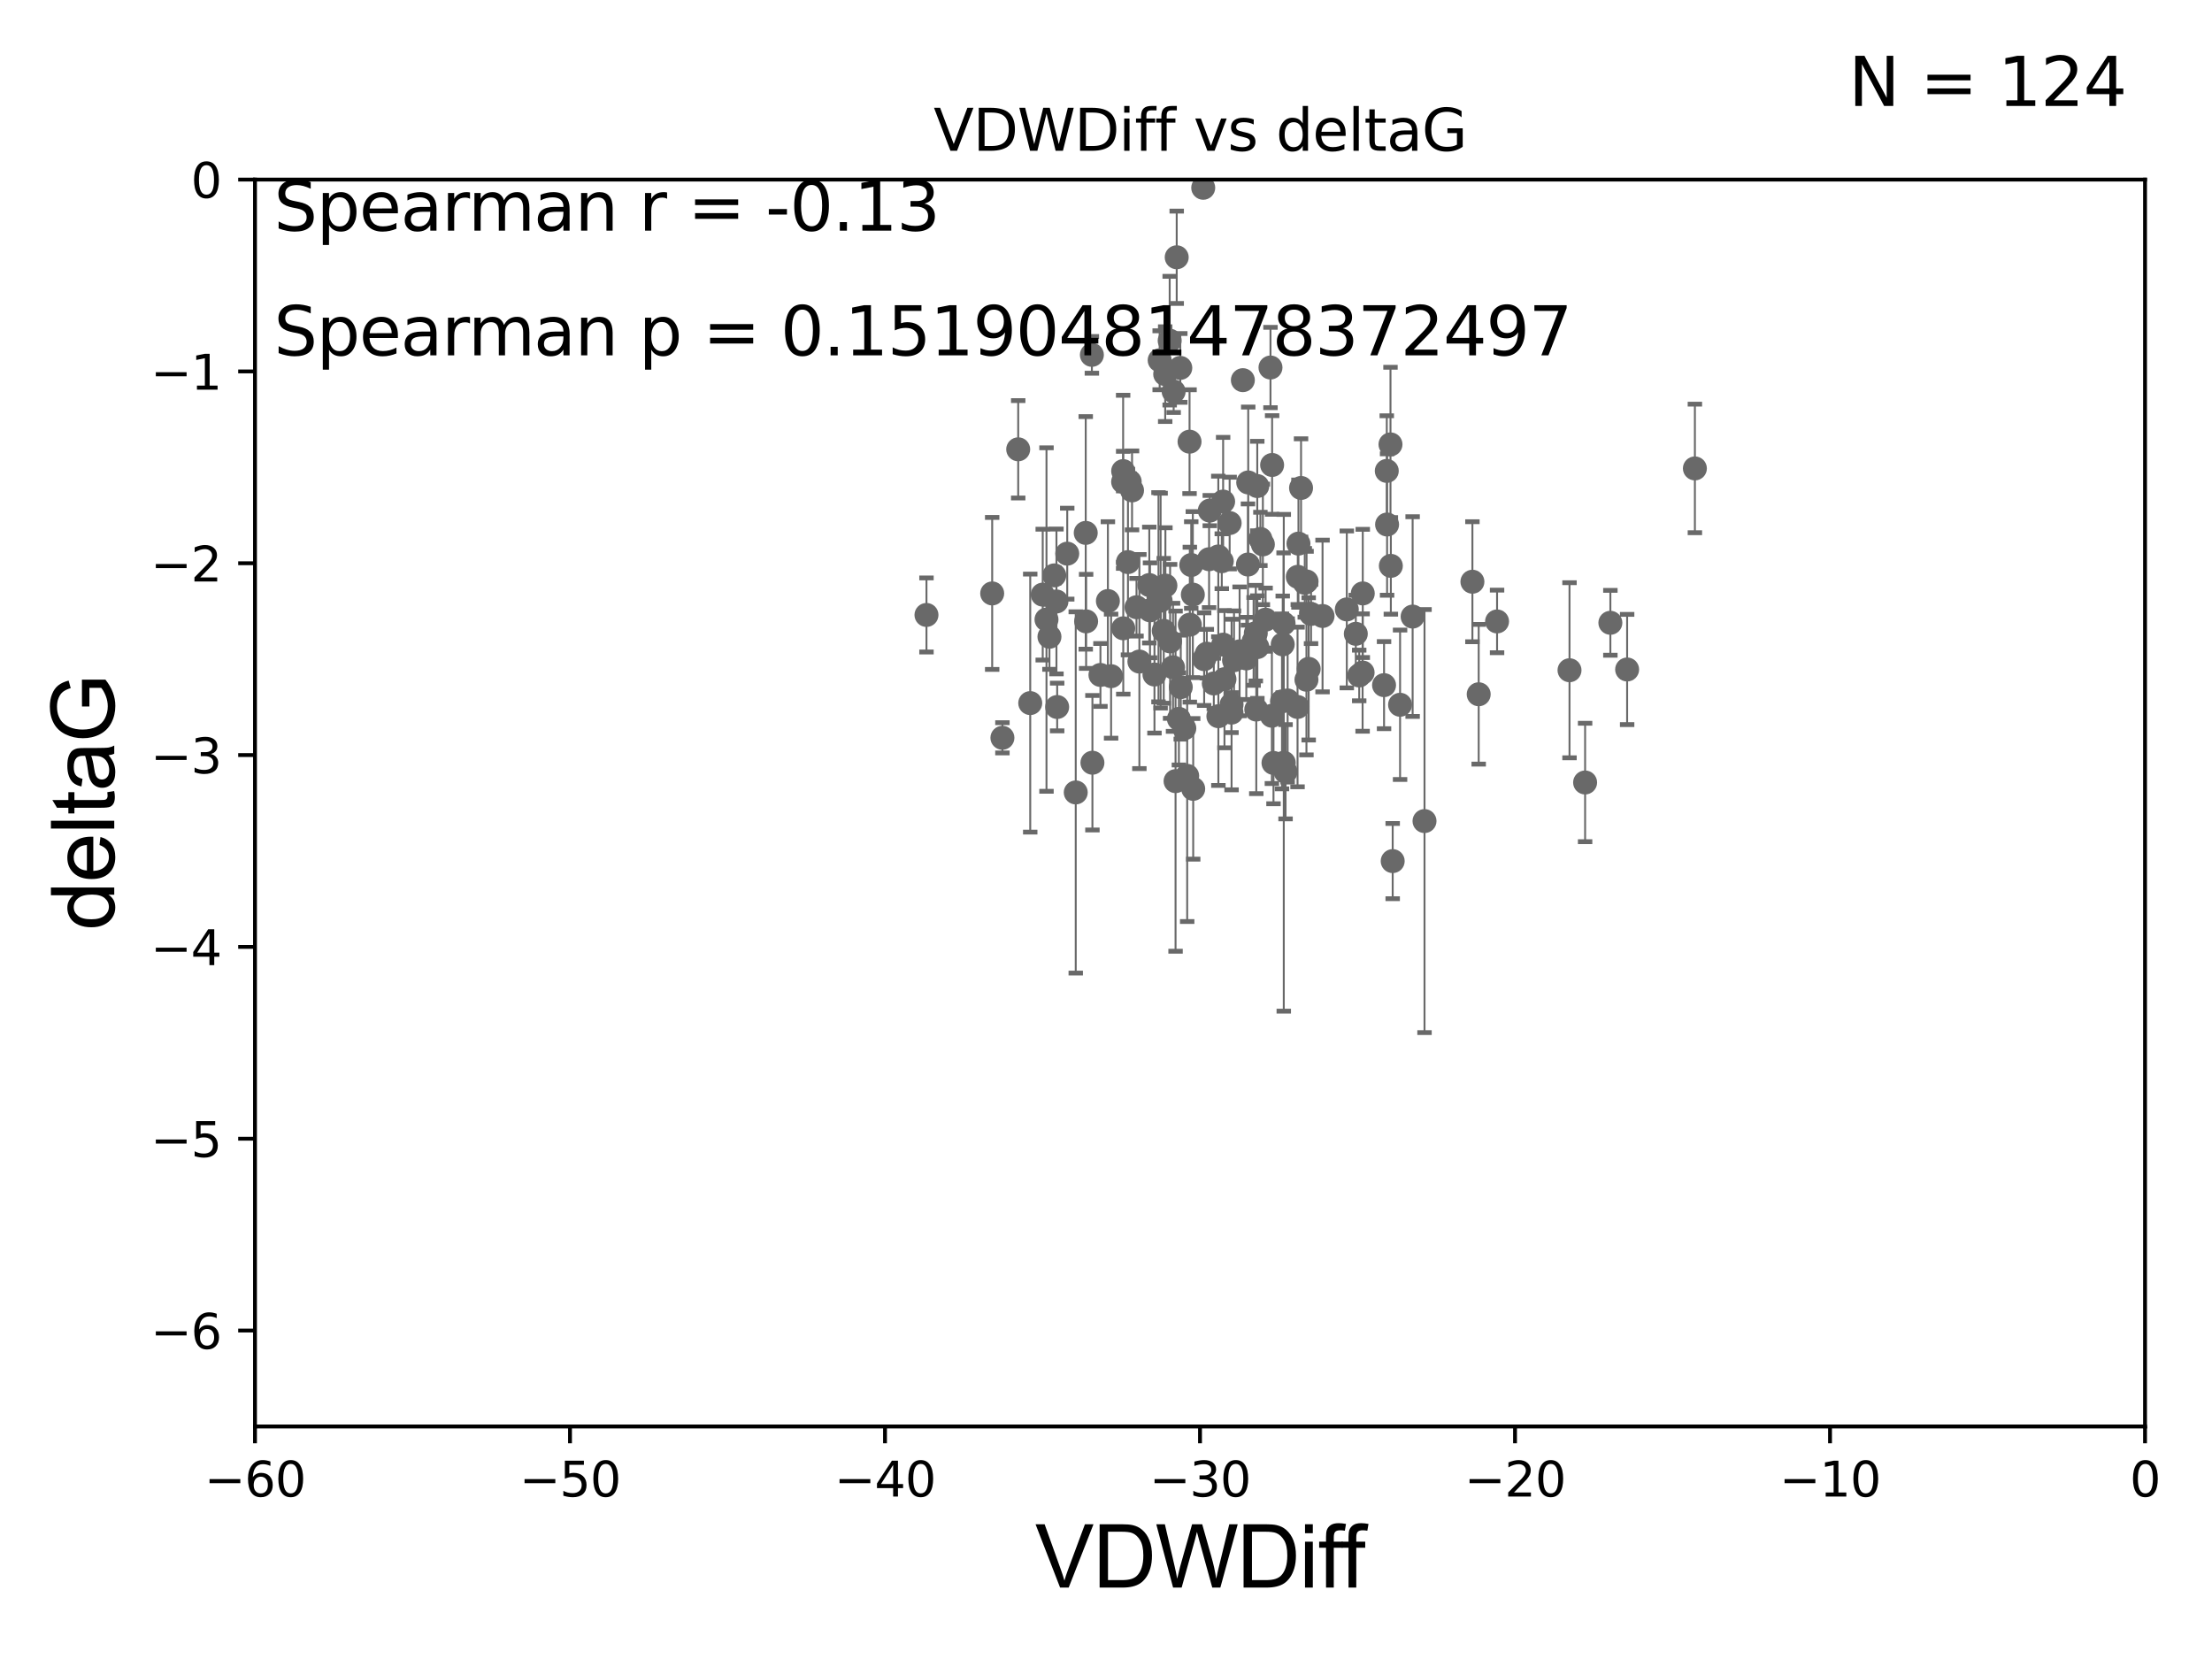 <?xml version="1.0" encoding="utf-8" standalone="no"?>
<!DOCTYPE svg PUBLIC "-//W3C//DTD SVG 1.1//EN"
  "http://www.w3.org/Graphics/SVG/1.1/DTD/svg11.dtd">
<svg xmlns:xlink="http://www.w3.org/1999/xlink" width="460.8pt" height="345.6pt" viewBox="0 0 460.8 345.6" xmlns="http://www.w3.org/2000/svg" version="1.1">
 <defs>
  <style type="text/css">*{stroke-linejoin: round; stroke-linecap: butt}</style>
 </defs>
 <g id="figure_1">
  <g id="patch_1">
   <path d="M 0 345.6 
L 460.8 345.6 
L 460.8 0 
L 0 0 
z
" style="fill: #ffffff"/>
  </g>
  <g id="axes_1">
   <g id="patch_2">
    <path d="M 53.12 297.16 
L 446.85 297.16 
L 446.85 37.411 
L 53.12 37.411 
z
" style="fill: #ffffff"/>
   </g>
   <g id="PathCollection_1">
    <defs>
     <path id="m19b4ebec1e" d="M 0 1.118 
C 0.297 1.118 0.581 1 0.791 0.791 
C 1 0.581 1.118 0.297 1.118 0 
C 1.118 -0.297 1 -0.581 0.791 -0.791 
C 0.581 -1 0.297 -1.118 0 -1.118 
C -0.297 -1.118 -0.581 -1 -0.791 -0.791 
C -1 -0.581 -1.118 -0.297 -1.118 0 
C -1.118 0.297 -1 0.581 -0.791 0.791 
C -0.581 1 -0.297 1.118 0 1.118 
z
" style="stroke: #696969"/>
    </defs>
    <g clip-path="url(#p6ccacd1df7)">
     <use xlink:href="#m19b4ebec1e" x="226.258" y="129.442" style="fill: #696969; stroke: #696969"/>
     <use xlink:href="#m19b4ebec1e" x="241.776" y="125.125" style="fill: #696969; stroke: #696969"/>
     <use xlink:href="#m19b4ebec1e" x="239.419" y="121.875" style="fill: #696969; stroke: #696969"/>
     <use xlink:href="#m19b4ebec1e" x="273.114" y="127.894" style="fill: #696969; stroke: #696969"/>
     <use xlink:href="#m19b4ebec1e" x="275.511" y="128.323" style="fill: #696969; stroke: #696969"/>
     <use xlink:href="#m19b4ebec1e" x="214.616" y="146.467" style="fill: #696969; stroke: #696969"/>
     <use xlink:href="#m19b4ebec1e" x="235.825" y="102.157" style="fill: #696969; stroke: #696969"/>
     <use xlink:href="#m19b4ebec1e" x="222.324" y="115.337" style="fill: #696969; stroke: #696969"/>
     <use xlink:href="#m19b4ebec1e" x="245.13" y="53.596" style="fill: #696969; stroke: #696969"/>
     <use xlink:href="#m19b4ebec1e" x="270.352" y="120.161" style="fill: #696969; stroke: #696969"/>
     <use xlink:href="#m19b4ebec1e" x="206.69" y="123.622" style="fill: #696969; stroke: #696969"/>
     <use xlink:href="#m19b4ebec1e" x="252.859" y="142.379" style="fill: #696969; stroke: #696969"/>
     <use xlink:href="#m19b4ebec1e" x="217.219" y="123.87" style="fill: #696969; stroke: #696969"/>
     <use xlink:href="#m19b4ebec1e" x="237.354" y="137.813" style="fill: #696969; stroke: #696969"/>
     <use xlink:href="#m19b4ebec1e" x="261.911" y="101.255" style="fill: #696969; stroke: #696969"/>
     <use xlink:href="#m19b4ebec1e" x="220.078" y="125.297" style="fill: #696969; stroke: #696969"/>
     <use xlink:href="#m19b4ebec1e" x="255.078" y="141.487" style="fill: #696969; stroke: #696969"/>
     <use xlink:href="#m19b4ebec1e" x="252.021" y="106.364" style="fill: #696969; stroke: #696969"/>
     <use xlink:href="#m19b4ebec1e" x="193.002" y="128.107" style="fill: #696969; stroke: #696969"/>
     <use xlink:href="#m19b4ebec1e" x="289.739" y="117.881" style="fill: #696969; stroke: #696969"/>
     <use xlink:href="#m19b4ebec1e" x="250.849" y="137.312" style="fill: #696969; stroke: #696969"/>
     <use xlink:href="#m19b4ebec1e" x="218.004" y="129.061" style="fill: #696969; stroke: #696969"/>
     <use xlink:href="#m19b4ebec1e" x="243.755" y="133.612" style="fill: #696969; stroke: #696969"/>
     <use xlink:href="#m19b4ebec1e" x="280.565" y="126.952" style="fill: #696969; stroke: #696969"/>
     <use xlink:href="#m19b4ebec1e" x="230.794" y="125.204" style="fill: #696969; stroke: #696969"/>
     <use xlink:href="#m19b4ebec1e" x="335.47" y="129.74" style="fill: #696969; stroke: #696969"/>
     <use xlink:href="#m19b4ebec1e" x="248.566" y="164.329" style="fill: #696969; stroke: #696969"/>
     <use xlink:href="#m19b4ebec1e" x="239.57" y="127.14" style="fill: #696969; stroke: #696969"/>
     <use xlink:href="#m19b4ebec1e" x="236.756" y="126.499" style="fill: #696969; stroke: #696969"/>
     <use xlink:href="#m19b4ebec1e" x="219.626" y="119.862" style="fill: #696969; stroke: #696969"/>
     <use xlink:href="#m19b4ebec1e" x="233.996" y="130.886" style="fill: #696969; stroke: #696969"/>
     <use xlink:href="#m19b4ebec1e" x="241.335" y="124.421" style="fill: #696969; stroke: #696969"/>
     <use xlink:href="#m19b4ebec1e" x="254.801" y="104.482" style="fill: #696969; stroke: #696969"/>
     <use xlink:href="#m19b4ebec1e" x="233.969" y="100.369" style="fill: #696969; stroke: #696969"/>
     <use xlink:href="#m19b4ebec1e" x="291.661" y="146.816" style="fill: #696969; stroke: #696969"/>
     <use xlink:href="#m19b4ebec1e" x="233.976" y="98.137" style="fill: #696969; stroke: #696969"/>
     <use xlink:href="#m19b4ebec1e" x="267.433" y="158.902" style="fill: #696969; stroke: #696969"/>
     <use xlink:href="#m19b4ebec1e" x="265.006" y="96.863" style="fill: #696969; stroke: #696969"/>
     <use xlink:href="#m19b4ebec1e" x="272.181" y="121.128" style="fill: #696969; stroke: #696969"/>
     <use xlink:href="#m19b4ebec1e" x="267.806" y="160.771" style="fill: #696969; stroke: #696969"/>
     <use xlink:href="#m19b4ebec1e" x="308.04" y="144.628" style="fill: #696969; stroke: #696969"/>
     <use xlink:href="#m19b4ebec1e" x="245.877" y="76.642" style="fill: #696969; stroke: #696969"/>
     <use xlink:href="#m19b4ebec1e" x="288.955" y="109.265" style="fill: #696969; stroke: #696969"/>
     <use xlink:href="#m19b4ebec1e" x="296.752" y="171.043" style="fill: #696969; stroke: #696969"/>
     <use xlink:href="#m19b4ebec1e" x="256.558" y="146.768" style="fill: #696969; stroke: #696969"/>
     <use xlink:href="#m19b4ebec1e" x="248.159" y="117.705" style="fill: #696969; stroke: #696969"/>
     <use xlink:href="#m19b4ebec1e" x="283.148" y="140.711" style="fill: #696969; stroke: #696969"/>
     <use xlink:href="#m19b4ebec1e" x="226.178" y="111.01" style="fill: #696969; stroke: #696969"/>
     <use xlink:href="#m19b4ebec1e" x="244.891" y="162.728" style="fill: #696969; stroke: #696969"/>
     <use xlink:href="#m19b4ebec1e" x="247.864" y="130.128" style="fill: #696969; stroke: #696969"/>
     <use xlink:href="#m19b4ebec1e" x="257.068" y="137.53" style="fill: #696969; stroke: #696969"/>
     <use xlink:href="#m19b4ebec1e" x="254.808" y="134.29" style="fill: #696969; stroke: #696969"/>
     <use xlink:href="#m19b4ebec1e" x="267.393" y="129.895" style="fill: #696969; stroke: #696969"/>
     <use xlink:href="#m19b4ebec1e" x="250.654" y="39.118" style="fill: #696969; stroke: #696969"/>
     <use xlink:href="#m19b4ebec1e" x="218.62" y="132.648" style="fill: #696969; stroke: #696969"/>
     <use xlink:href="#m19b4ebec1e" x="243.666" y="70.966" style="fill: #696969; stroke: #696969"/>
     <use xlink:href="#m19b4ebec1e" x="244.363" y="139.013" style="fill: #696969; stroke: #696969"/>
     <use xlink:href="#m19b4ebec1e" x="261.932" y="134.8" style="fill: #696969; stroke: #696969"/>
     <use xlink:href="#m19b4ebec1e" x="247.804" y="92.007" style="fill: #696969; stroke: #696969"/>
     <use xlink:href="#m19b4ebec1e" x="240.497" y="140.513" style="fill: #696969; stroke: #696969"/>
     <use xlink:href="#m19b4ebec1e" x="227.573" y="158.889" style="fill: #696969; stroke: #696969"/>
     <use xlink:href="#m19b4ebec1e" x="288.322" y="142.727" style="fill: #696969; stroke: #696969"/>
     <use xlink:href="#m19b4ebec1e" x="234.975" y="117.093" style="fill: #696969; stroke: #696969"/>
     <use xlink:href="#m19b4ebec1e" x="271.809" y="121.417" style="fill: #696969; stroke: #696969"/>
     <use xlink:href="#m19b4ebec1e" x="212.11" y="93.6" style="fill: #696969; stroke: #696969"/>
     <use xlink:href="#m19b4ebec1e" x="268.238" y="145.918" style="fill: #696969; stroke: #696969"/>
     <use xlink:href="#m19b4ebec1e" x="253.796" y="115.924" style="fill: #696969; stroke: #696969"/>
     <use xlink:href="#m19b4ebec1e" x="242.429" y="131.41" style="fill: #696969; stroke: #696969"/>
     <use xlink:href="#m19b4ebec1e" x="244.494" y="81.552" style="fill: #696969; stroke: #696969"/>
     <use xlink:href="#m19b4ebec1e" x="283.856" y="140.104" style="fill: #696969; stroke: #696969"/>
     <use xlink:href="#m19b4ebec1e" x="245.588" y="149.754" style="fill: #696969; stroke: #696969"/>
     <use xlink:href="#m19b4ebec1e" x="229.244" y="140.604" style="fill: #696969; stroke: #696969"/>
     <use xlink:href="#m19b4ebec1e" x="220.228" y="147.283" style="fill: #696969; stroke: #696969"/>
     <use xlink:href="#m19b4ebec1e" x="256.159" y="108.96" style="fill: #696969; stroke: #696969"/>
     <use xlink:href="#m19b4ebec1e" x="258.911" y="79.192" style="fill: #696969; stroke: #696969"/>
     <use xlink:href="#m19b4ebec1e" x="272.623" y="139.336" style="fill: #696969; stroke: #696969"/>
     <use xlink:href="#m19b4ebec1e" x="235.338" y="100.324" style="fill: #696969; stroke: #696969"/>
     <use xlink:href="#m19b4ebec1e" x="208.822" y="153.697" style="fill: #696969; stroke: #696969"/>
     <use xlink:href="#m19b4ebec1e" x="248.489" y="123.871" style="fill: #696969; stroke: #696969"/>
     <use xlink:href="#m19b4ebec1e" x="227.458" y="73.925" style="fill: #696969; stroke: #696969"/>
     <use xlink:href="#m19b4ebec1e" x="256.54" y="148.45" style="fill: #696969; stroke: #696969"/>
     <use xlink:href="#m19b4ebec1e" x="267.061" y="146.115" style="fill: #696969; stroke: #696969"/>
     <use xlink:href="#m19b4ebec1e" x="306.731" y="121.184" style="fill: #696969; stroke: #696969"/>
     <use xlink:href="#m19b4ebec1e" x="246.713" y="151.722" style="fill: #696969; stroke: #696969"/>
     <use xlink:href="#m19b4ebec1e" x="241.58" y="75.049" style="fill: #696969; stroke: #696969"/>
     <use xlink:href="#m19b4ebec1e" x="242.731" y="77.938" style="fill: #696969; stroke: #696969"/>
     <use xlink:href="#m19b4ebec1e" x="262.562" y="112.268" style="fill: #696969; stroke: #696969"/>
     <use xlink:href="#m19b4ebec1e" x="288.891" y="98.101" style="fill: #696969; stroke: #696969"/>
     <use xlink:href="#m19b4ebec1e" x="231.463" y="140.859" style="fill: #696969; stroke: #696969"/>
     <use xlink:href="#m19b4ebec1e" x="259.973" y="117.604" style="fill: #696969; stroke: #696969"/>
     <use xlink:href="#m19b4ebec1e" x="270.302" y="147.274" style="fill: #696969; stroke: #696969"/>
     <use xlink:href="#m19b4ebec1e" x="263.648" y="129.085" style="fill: #696969; stroke: #696969"/>
     <use xlink:href="#m19b4ebec1e" x="311.866" y="129.457" style="fill: #696969; stroke: #696969"/>
     <use xlink:href="#m19b4ebec1e" x="330.207" y="163.005" style="fill: #696969; stroke: #696969"/>
     <use xlink:href="#m19b4ebec1e" x="253.811" y="149.197" style="fill: #696969; stroke: #696969"/>
     <use xlink:href="#m19b4ebec1e" x="264.955" y="149.107" style="fill: #696969; stroke: #696969"/>
     <use xlink:href="#m19b4ebec1e" x="282.439" y="132.037" style="fill: #696969; stroke: #696969"/>
     <use xlink:href="#m19b4ebec1e" x="294.276" y="128.445" style="fill: #696969; stroke: #696969"/>
     <use xlink:href="#m19b4ebec1e" x="290.123" y="179.383" style="fill: #696969; stroke: #696969"/>
     <use xlink:href="#m19b4ebec1e" x="270.493" y="113.246" style="fill: #696969; stroke: #696969"/>
     <use xlink:href="#m19b4ebec1e" x="242.774" y="121.985" style="fill: #696969; stroke: #696969"/>
     <use xlink:href="#m19b4ebec1e" x="353.077" y="97.581" style="fill: #696969; stroke: #696969"/>
     <use xlink:href="#m19b4ebec1e" x="258.232" y="135.688" style="fill: #696969; stroke: #696969"/>
     <use xlink:href="#m19b4ebec1e" x="251.399" y="136.17" style="fill: #696969; stroke: #696969"/>
     <use xlink:href="#m19b4ebec1e" x="254.52" y="116.917" style="fill: #696969; stroke: #696969"/>
     <use xlink:href="#m19b4ebec1e" x="326.958" y="139.623" style="fill: #696969; stroke: #696969"/>
     <use xlink:href="#m19b4ebec1e" x="264.665" y="76.559" style="fill: #696969; stroke: #696969"/>
     <use xlink:href="#m19b4ebec1e" x="267.216" y="134.234" style="fill: #696969; stroke: #696969"/>
     <use xlink:href="#m19b4ebec1e" x="261.147" y="133.617" style="fill: #696969; stroke: #696969"/>
     <use xlink:href="#m19b4ebec1e" x="289.664" y="92.574" style="fill: #696969; stroke: #696969"/>
     <use xlink:href="#m19b4ebec1e" x="283.89" y="123.622" style="fill: #696969; stroke: #696969"/>
     <use xlink:href="#m19b4ebec1e" x="259.627" y="137.162" style="fill: #696969; stroke: #696969"/>
     <use xlink:href="#m19b4ebec1e" x="260.026" y="100.504" style="fill: #696969; stroke: #696969"/>
     <use xlink:href="#m19b4ebec1e" x="265.291" y="158.931" style="fill: #696969; stroke: #696969"/>
     <use xlink:href="#m19b4ebec1e" x="247.312" y="161.625" style="fill: #696969; stroke: #696969"/>
     <use xlink:href="#m19b4ebec1e" x="224.098" y="165.079" style="fill: #696969; stroke: #696969"/>
     <use xlink:href="#m19b4ebec1e" x="263.08" y="113.405" style="fill: #696969; stroke: #696969"/>
     <use xlink:href="#m19b4ebec1e" x="245.976" y="143.141" style="fill: #696969; stroke: #696969"/>
     <use xlink:href="#m19b4ebec1e" x="261.605" y="131.902" style="fill: #696969; stroke: #696969"/>
     <use xlink:href="#m19b4ebec1e" x="271.032" y="101.651" style="fill: #696969; stroke: #696969"/>
     <use xlink:href="#m19b4ebec1e" x="261.706" y="147.809" style="fill: #696969; stroke: #696969"/>
     <use xlink:href="#m19b4ebec1e" x="338.962" y="139.466" style="fill: #696969; stroke: #696969"/>
     <use xlink:href="#m19b4ebec1e" x="251.875" y="116.495" style="fill: #696969; stroke: #696969"/>
     <use xlink:href="#m19b4ebec1e" x="272.157" y="141.598" style="fill: #696969; stroke: #696969"/>
    </g>
   </g>
   <g id="matplotlib.axis_1">
    <g id="xtick_1">
     <g id="line2d_1">
      <defs>
       <path id="m6965707a9f" d="M 0 0 
L 0 3.5 
" style="stroke: #000000; stroke-width: 0.8"/>
      </defs>
      <g>
       <use xlink:href="#m6965707a9f" x="53.12" y="297.16" style="stroke: #000000; stroke-width: 0.8"/>
      </g>
     </g>
     <g id="text_1">
      <!-- −60 -->
      <g transform="translate(42.568 311.758)scale(0.1 -0.1)">
       <defs>
        <path id="DejaVuSans-2212" d="M 678 2272 
L 4684 2272 
L 4684 1741 
L 678 1741 
L 678 2272 
z
" transform="scale(0.016)"/>
        <path id="DejaVuSans-36" d="M 2113 2584 
Q 1688 2584 1439 2293 
Q 1191 2003 1191 1497 
Q 1191 994 1439 701 
Q 1688 409 2113 409 
Q 2538 409 2786 701 
Q 3034 994 3034 1497 
Q 3034 2003 2786 2293 
Q 2538 2584 2113 2584 
z
M 3366 4563 
L 3366 3988 
Q 3128 4100 2886 4159 
Q 2644 4219 2406 4219 
Q 1781 4219 1451 3797 
Q 1122 3375 1075 2522 
Q 1259 2794 1537 2939 
Q 1816 3084 2150 3084 
Q 2853 3084 3261 2657 
Q 3669 2231 3669 1497 
Q 3669 778 3244 343 
Q 2819 -91 2113 -91 
Q 1303 -91 875 529 
Q 447 1150 447 2328 
Q 447 3434 972 4092 
Q 1497 4750 2381 4750 
Q 2619 4750 2861 4703 
Q 3103 4656 3366 4563 
z
" transform="scale(0.016)"/>
        <path id="DejaVuSans-30" d="M 2034 4250 
Q 1547 4250 1301 3770 
Q 1056 3291 1056 2328 
Q 1056 1369 1301 889 
Q 1547 409 2034 409 
Q 2525 409 2770 889 
Q 3016 1369 3016 2328 
Q 3016 3291 2770 3770 
Q 2525 4250 2034 4250 
z
M 2034 4750 
Q 2819 4750 3233 4129 
Q 3647 3509 3647 2328 
Q 3647 1150 3233 529 
Q 2819 -91 2034 -91 
Q 1250 -91 836 529 
Q 422 1150 422 2328 
Q 422 3509 836 4129 
Q 1250 4750 2034 4750 
z
" transform="scale(0.016)"/>
       </defs>
       <use xlink:href="#DejaVuSans-2212"/>
       <use xlink:href="#DejaVuSans-36" x="83.789"/>
       <use xlink:href="#DejaVuSans-30" x="147.412"/>
      </g>
     </g>
    </g>
    <g id="xtick_2">
     <g id="line2d_2">
      <g>
       <use xlink:href="#m6965707a9f" x="118.742" y="297.16" style="stroke: #000000; stroke-width: 0.8"/>
      </g>
     </g>
     <g id="text_2">
      <!-- −50 -->
      <g transform="translate(108.189 311.758)scale(0.1 -0.1)">
       <defs>
        <path id="DejaVuSans-35" d="M 691 4666 
L 3169 4666 
L 3169 4134 
L 1269 4134 
L 1269 2991 
Q 1406 3038 1543 3061 
Q 1681 3084 1819 3084 
Q 2600 3084 3056 2656 
Q 3513 2228 3513 1497 
Q 3513 744 3044 326 
Q 2575 -91 1722 -91 
Q 1428 -91 1123 -41 
Q 819 9 494 109 
L 494 744 
Q 775 591 1075 516 
Q 1375 441 1709 441 
Q 2250 441 2565 725 
Q 2881 1009 2881 1497 
Q 2881 1984 2565 2268 
Q 2250 2553 1709 2553 
Q 1456 2553 1204 2497 
Q 953 2441 691 2322 
L 691 4666 
z
" transform="scale(0.016)"/>
       </defs>
       <use xlink:href="#DejaVuSans-2212"/>
       <use xlink:href="#DejaVuSans-35" x="83.789"/>
       <use xlink:href="#DejaVuSans-30" x="147.412"/>
      </g>
     </g>
    </g>
    <g id="xtick_3">
     <g id="line2d_3">
      <g>
       <use xlink:href="#m6965707a9f" x="184.363" y="297.16" style="stroke: #000000; stroke-width: 0.8"/>
      </g>
     </g>
     <g id="text_3">
      <!-- −40 -->
      <g transform="translate(173.811 311.758)scale(0.1 -0.1)">
       <defs>
        <path id="DejaVuSans-34" d="M 2419 4116 
L 825 1625 
L 2419 1625 
L 2419 4116 
z
M 2253 4666 
L 3047 4666 
L 3047 1625 
L 3713 1625 
L 3713 1100 
L 3047 1100 
L 3047 0 
L 2419 0 
L 2419 1100 
L 313 1100 
L 313 1709 
L 2253 4666 
z
" transform="scale(0.016)"/>
       </defs>
       <use xlink:href="#DejaVuSans-2212"/>
       <use xlink:href="#DejaVuSans-34" x="83.789"/>
       <use xlink:href="#DejaVuSans-30" x="147.412"/>
      </g>
     </g>
    </g>
    <g id="xtick_4">
     <g id="line2d_4">
      <g>
       <use xlink:href="#m6965707a9f" x="249.985" y="297.16" style="stroke: #000000; stroke-width: 0.8"/>
      </g>
     </g>
     <g id="text_4">
      <!-- −30 -->
      <g transform="translate(239.433 311.758)scale(0.1 -0.1)">
       <defs>
        <path id="DejaVuSans-33" d="M 2597 2516 
Q 3050 2419 3304 2112 
Q 3559 1806 3559 1356 
Q 3559 666 3084 287 
Q 2609 -91 1734 -91 
Q 1441 -91 1130 -33 
Q 819 25 488 141 
L 488 750 
Q 750 597 1062 519 
Q 1375 441 1716 441 
Q 2309 441 2620 675 
Q 2931 909 2931 1356 
Q 2931 1769 2642 2001 
Q 2353 2234 1838 2234 
L 1294 2234 
L 1294 2753 
L 1863 2753 
Q 2328 2753 2575 2939 
Q 2822 3125 2822 3475 
Q 2822 3834 2567 4026 
Q 2313 4219 1838 4219 
Q 1578 4219 1281 4162 
Q 984 4106 628 3988 
L 628 4550 
Q 988 4650 1302 4700 
Q 1616 4750 1894 4750 
Q 2613 4750 3031 4423 
Q 3450 4097 3450 3541 
Q 3450 3153 3228 2886 
Q 3006 2619 2597 2516 
z
" transform="scale(0.016)"/>
       </defs>
       <use xlink:href="#DejaVuSans-2212"/>
       <use xlink:href="#DejaVuSans-33" x="83.789"/>
       <use xlink:href="#DejaVuSans-30" x="147.412"/>
      </g>
     </g>
    </g>
    <g id="xtick_5">
     <g id="line2d_5">
      <g>
       <use xlink:href="#m6965707a9f" x="315.607" y="297.16" style="stroke: #000000; stroke-width: 0.8"/>
      </g>
     </g>
     <g id="text_5">
      <!-- −20 -->
      <g transform="translate(305.054 311.758)scale(0.1 -0.1)">
       <defs>
        <path id="DejaVuSans-32" d="M 1228 531 
L 3431 531 
L 3431 0 
L 469 0 
L 469 531 
Q 828 903 1448 1529 
Q 2069 2156 2228 2338 
Q 2531 2678 2651 2914 
Q 2772 3150 2772 3378 
Q 2772 3750 2511 3984 
Q 2250 4219 1831 4219 
Q 1534 4219 1204 4116 
Q 875 4013 500 3803 
L 500 4441 
Q 881 4594 1212 4672 
Q 1544 4750 1819 4750 
Q 2544 4750 2975 4387 
Q 3406 4025 3406 3419 
Q 3406 3131 3298 2873 
Q 3191 2616 2906 2266 
Q 2828 2175 2409 1742 
Q 1991 1309 1228 531 
z
" transform="scale(0.016)"/>
       </defs>
       <use xlink:href="#DejaVuSans-2212"/>
       <use xlink:href="#DejaVuSans-32" x="83.789"/>
       <use xlink:href="#DejaVuSans-30" x="147.412"/>
      </g>
     </g>
    </g>
    <g id="xtick_6">
     <g id="line2d_6">
      <g>
       <use xlink:href="#m6965707a9f" x="381.228" y="297.16" style="stroke: #000000; stroke-width: 0.8"/>
      </g>
     </g>
     <g id="text_6">
      <!-- −10 -->
      <g transform="translate(370.676 311.758)scale(0.1 -0.1)">
       <defs>
        <path id="DejaVuSans-31" d="M 794 531 
L 1825 531 
L 1825 4091 
L 703 3866 
L 703 4441 
L 1819 4666 
L 2450 4666 
L 2450 531 
L 3481 531 
L 3481 0 
L 794 0 
L 794 531 
z
" transform="scale(0.016)"/>
       </defs>
       <use xlink:href="#DejaVuSans-2212"/>
       <use xlink:href="#DejaVuSans-31" x="83.789"/>
       <use xlink:href="#DejaVuSans-30" x="147.412"/>
      </g>
     </g>
    </g>
    <g id="xtick_7">
     <g id="line2d_7">
      <g>
       <use xlink:href="#m6965707a9f" x="446.85" y="297.16" style="stroke: #000000; stroke-width: 0.8"/>
      </g>
     </g>
     <g id="text_7">
      <!-- 0 -->
      <g transform="translate(443.669 311.758)scale(0.1 -0.1)">
       <use xlink:href="#DejaVuSans-30"/>
      </g>
     </g>
    </g>
    <g id="text_8">
     <!-- VDWDiff -->
     <g transform="translate(215.644 330.722)scale(0.18 -0.18)">
      <defs>
       <path id="ArialMT-56" d="M 1803 0 
L 28 4581 
L 684 4581 
L 1875 1253 
Q 2019 853 2116 503 
Q 2222 878 2363 1253 
L 3600 4581 
L 4219 4581 
L 2425 0 
L 1803 0 
z
" transform="scale(0.016)"/>
       <path id="ArialMT-44" d="M 494 0 
L 494 4581 
L 2072 4581 
Q 2606 4581 2888 4516 
Q 3281 4425 3559 4188 
Q 3922 3881 4101 3404 
Q 4281 2928 4281 2316 
Q 4281 1794 4159 1391 
Q 4038 988 3847 723 
Q 3656 459 3429 307 
Q 3203 156 2883 78 
Q 2563 0 2147 0 
L 494 0 
z
M 1100 541 
L 2078 541 
Q 2531 541 2789 625 
Q 3047 709 3200 863 
Q 3416 1078 3536 1442 
Q 3656 1806 3656 2325 
Q 3656 3044 3420 3430 
Q 3184 3816 2847 3947 
Q 2603 4041 2063 4041 
L 1100 4041 
L 1100 541 
z
" transform="scale(0.016)"/>
       <path id="ArialMT-57" d="M 1294 0 
L 78 4581 
L 700 4581 
L 1397 1578 
Q 1509 1106 1591 641 
Q 1766 1375 1797 1488 
L 2669 4581 
L 3400 4581 
L 4056 2263 
Q 4303 1400 4413 641 
Q 4500 1075 4641 1638 
L 5359 4581 
L 5969 4581 
L 4713 0 
L 4128 0 
L 3163 3491 
Q 3041 3928 3019 4028 
Q 2947 3713 2884 3491 
L 1913 0 
L 1294 0 
z
" transform="scale(0.016)"/>
       <path id="ArialMT-69" d="M 425 3934 
L 425 4581 
L 988 4581 
L 988 3934 
L 425 3934 
z
M 425 0 
L 425 3319 
L 988 3319 
L 988 0 
L 425 0 
z
" transform="scale(0.016)"/>
       <path id="ArialMT-66" d="M 556 0 
L 556 2881 
L 59 2881 
L 59 3319 
L 556 3319 
L 556 3672 
Q 556 4006 616 4169 
Q 697 4388 901 4523 
Q 1106 4659 1475 4659 
Q 1713 4659 2000 4603 
L 1916 4113 
Q 1741 4144 1584 4144 
Q 1328 4144 1222 4034 
Q 1116 3925 1116 3625 
L 1116 3319 
L 1763 3319 
L 1763 2881 
L 1116 2881 
L 1116 0 
L 556 0 
z
" transform="scale(0.016)"/>
      </defs>
      <use xlink:href="#ArialMT-56"/>
      <use xlink:href="#ArialMT-44" x="66.699"/>
      <use xlink:href="#ArialMT-57" x="138.916"/>
      <use xlink:href="#ArialMT-44" x="233.301"/>
      <use xlink:href="#ArialMT-69" x="305.518"/>
      <use xlink:href="#ArialMT-66" x="327.734"/>
      <use xlink:href="#ArialMT-66" x="353.768"/>
     </g>
    </g>
   </g>
   <g id="matplotlib.axis_2">
    <g id="ytick_1">
     <g id="line2d_8">
      <defs>
       <path id="mb4aea05373" d="M 0 0 
L -3.5 0 
" style="stroke: #000000; stroke-width: 0.8"/>
      </defs>
      <g>
       <use xlink:href="#mb4aea05373" x="53.12" y="277.179" style="stroke: #000000; stroke-width: 0.8"/>
      </g>
     </g>
     <g id="text_9">
      <!-- −6 -->
      <g transform="translate(31.378 280.979)scale(0.1 -0.1)">
       <use xlink:href="#DejaVuSans-2212"/>
       <use xlink:href="#DejaVuSans-36" x="83.789"/>
      </g>
     </g>
    </g>
    <g id="ytick_2">
     <g id="line2d_9">
      <g>
       <use xlink:href="#mb4aea05373" x="53.12" y="237.218" style="stroke: #000000; stroke-width: 0.8"/>
      </g>
     </g>
     <g id="text_10">
      <!-- −5 -->
      <g transform="translate(31.378 241.017)scale(0.1 -0.1)">
       <use xlink:href="#DejaVuSans-2212"/>
       <use xlink:href="#DejaVuSans-35" x="83.789"/>
      </g>
     </g>
    </g>
    <g id="ytick_3">
     <g id="line2d_10">
      <g>
       <use xlink:href="#mb4aea05373" x="53.12" y="197.257" style="stroke: #000000; stroke-width: 0.8"/>
      </g>
     </g>
     <g id="text_11">
      <!-- −4 -->
      <g transform="translate(31.378 201.056)scale(0.1 -0.1)">
       <use xlink:href="#DejaVuSans-2212"/>
       <use xlink:href="#DejaVuSans-34" x="83.789"/>
      </g>
     </g>
    </g>
    <g id="ytick_4">
     <g id="line2d_11">
      <g>
       <use xlink:href="#mb4aea05373" x="53.12" y="157.295" style="stroke: #000000; stroke-width: 0.8"/>
      </g>
     </g>
     <g id="text_12">
      <!-- −3 -->
      <g transform="translate(31.378 161.094)scale(0.1 -0.1)">
       <use xlink:href="#DejaVuSans-2212"/>
       <use xlink:href="#DejaVuSans-33" x="83.789"/>
      </g>
     </g>
    </g>
    <g id="ytick_5">
     <g id="line2d_12">
      <g>
       <use xlink:href="#mb4aea05373" x="53.12" y="117.334" style="stroke: #000000; stroke-width: 0.8"/>
      </g>
     </g>
     <g id="text_13">
      <!-- −2 -->
      <g transform="translate(31.378 121.133)scale(0.1 -0.1)">
       <use xlink:href="#DejaVuSans-2212"/>
       <use xlink:href="#DejaVuSans-32" x="83.789"/>
      </g>
     </g>
    </g>
    <g id="ytick_6">
     <g id="line2d_13">
      <g>
       <use xlink:href="#mb4aea05373" x="53.12" y="77.373" style="stroke: #000000; stroke-width: 0.8"/>
      </g>
     </g>
     <g id="text_14">
      <!-- −1 -->
      <g transform="translate(31.378 81.172)scale(0.1 -0.1)">
       <use xlink:href="#DejaVuSans-2212"/>
       <use xlink:href="#DejaVuSans-31" x="83.789"/>
      </g>
     </g>
    </g>
    <g id="ytick_7">
     <g id="line2d_14">
      <g>
       <use xlink:href="#mb4aea05373" x="53.12" y="37.411" style="stroke: #000000; stroke-width: 0.8"/>
      </g>
     </g>
     <g id="text_15">
      <!-- 0 -->
      <g transform="translate(39.758 41.21)scale(0.1 -0.1)">
       <use xlink:href="#DejaVuSans-30"/>
      </g>
     </g>
    </g>
    <g id="text_16">
     <!-- deltaG -->
     <g transform="translate(23.8 193.8)rotate(-90)scale(0.18 -0.18)">
      <defs>
       <path id="ArialMT-64" d="M 2575 0 
L 2575 419 
Q 2259 -75 1647 -75 
Q 1250 -75 917 144 
Q 584 363 401 755 
Q 219 1147 219 1656 
Q 219 2153 384 2558 
Q 550 2963 881 3178 
Q 1213 3394 1622 3394 
Q 1922 3394 2156 3267 
Q 2391 3141 2538 2938 
L 2538 4581 
L 3097 4581 
L 3097 0 
L 2575 0 
z
M 797 1656 
Q 797 1019 1065 703 
Q 1334 388 1700 388 
Q 2069 388 2326 689 
Q 2584 991 2584 1609 
Q 2584 2291 2321 2609 
Q 2059 2928 1675 2928 
Q 1300 2928 1048 2622 
Q 797 2316 797 1656 
z
" transform="scale(0.016)"/>
       <path id="ArialMT-65" d="M 2694 1069 
L 3275 997 
Q 3138 488 2766 206 
Q 2394 -75 1816 -75 
Q 1088 -75 661 373 
Q 234 822 234 1631 
Q 234 2469 665 2931 
Q 1097 3394 1784 3394 
Q 2450 3394 2872 2941 
Q 3294 2488 3294 1666 
Q 3294 1616 3291 1516 
L 816 1516 
Q 847 969 1125 678 
Q 1403 388 1819 388 
Q 2128 388 2347 550 
Q 2566 713 2694 1069 
z
M 847 1978 
L 2700 1978 
Q 2663 2397 2488 2606 
Q 2219 2931 1791 2931 
Q 1403 2931 1139 2672 
Q 875 2413 847 1978 
z
" transform="scale(0.016)"/>
       <path id="ArialMT-6c" d="M 409 0 
L 409 4581 
L 972 4581 
L 972 0 
L 409 0 
z
" transform="scale(0.016)"/>
       <path id="ArialMT-74" d="M 1650 503 
L 1731 6 
Q 1494 -44 1306 -44 
Q 1000 -44 831 53 
Q 663 150 594 308 
Q 525 466 525 972 
L 525 2881 
L 113 2881 
L 113 3319 
L 525 3319 
L 525 4141 
L 1084 4478 
L 1084 3319 
L 1650 3319 
L 1650 2881 
L 1084 2881 
L 1084 941 
Q 1084 700 1114 631 
Q 1144 563 1211 522 
Q 1278 481 1403 481 
Q 1497 481 1650 503 
z
" transform="scale(0.016)"/>
       <path id="ArialMT-61" d="M 2588 409 
Q 2275 144 1986 34 
Q 1697 -75 1366 -75 
Q 819 -75 525 192 
Q 231 459 231 875 
Q 231 1119 342 1320 
Q 453 1522 633 1644 
Q 813 1766 1038 1828 
Q 1203 1872 1538 1913 
Q 2219 1994 2541 2106 
Q 2544 2222 2544 2253 
Q 2544 2597 2384 2738 
Q 2169 2928 1744 2928 
Q 1347 2928 1158 2789 
Q 969 2650 878 2297 
L 328 2372 
Q 403 2725 575 2942 
Q 747 3159 1072 3276 
Q 1397 3394 1825 3394 
Q 2250 3394 2515 3294 
Q 2781 3194 2906 3042 
Q 3031 2891 3081 2659 
Q 3109 2516 3109 2141 
L 3109 1391 
Q 3109 606 3145 398 
Q 3181 191 3288 0 
L 2700 0 
Q 2613 175 2588 409 
z
M 2541 1666 
Q 2234 1541 1622 1453 
Q 1275 1403 1131 1340 
Q 988 1278 909 1158 
Q 831 1038 831 891 
Q 831 666 1001 516 
Q 1172 366 1500 366 
Q 1825 366 2078 508 
Q 2331 650 2450 897 
Q 2541 1088 2541 1459 
L 2541 1666 
z
" transform="scale(0.016)"/>
       <path id="ArialMT-47" d="M 2638 1797 
L 2638 2334 
L 4578 2338 
L 4578 638 
Q 4131 281 3656 101 
Q 3181 -78 2681 -78 
Q 2006 -78 1454 211 
Q 903 500 622 1047 
Q 341 1594 341 2269 
Q 341 2938 620 3517 
Q 900 4097 1425 4378 
Q 1950 4659 2634 4659 
Q 3131 4659 3532 4498 
Q 3934 4338 4162 4050 
Q 4391 3763 4509 3300 
L 3963 3150 
Q 3859 3500 3706 3700 
Q 3553 3900 3268 4020 
Q 2984 4141 2638 4141 
Q 2222 4141 1919 4014 
Q 1616 3888 1430 3681 
Q 1244 3475 1141 3228 
Q 966 2803 966 2306 
Q 966 1694 1177 1281 
Q 1388 869 1791 669 
Q 2194 469 2647 469 
Q 3041 469 3416 620 
Q 3791 772 3984 944 
L 3984 1797 
L 2638 1797 
z
" transform="scale(0.016)"/>
      </defs>
      <use xlink:href="#ArialMT-64"/>
      <use xlink:href="#ArialMT-65" x="55.615"/>
      <use xlink:href="#ArialMT-6c" x="111.23"/>
      <use xlink:href="#ArialMT-74" x="133.447"/>
      <use xlink:href="#ArialMT-61" x="161.23"/>
      <use xlink:href="#ArialMT-47" x="216.846"/>
     </g>
    </g>
   </g>
   <g id="LineCollection_1">
    <path d="M 226.258 139.238 
L 226.258 119.646 
" clip-path="url(#p6ccacd1df7)" style="fill: none; stroke: #696969; stroke-width: 0.4"/>
    <path d="M 241.776 147.502 
L 241.776 102.748 
" clip-path="url(#p6ccacd1df7)" style="fill: none; stroke: #696969; stroke-width: 0.4"/>
    <path d="M 239.419 133.939 
L 239.419 109.811 
" clip-path="url(#p6ccacd1df7)" style="fill: none; stroke: #696969; stroke-width: 0.4"/>
    <path d="M 273.114 134.067 
L 273.114 121.721 
" clip-path="url(#p6ccacd1df7)" style="fill: none; stroke: #696969; stroke-width: 0.4"/>
    <path d="M 275.511 144.125 
L 275.511 112.522 
" clip-path="url(#p6ccacd1df7)" style="fill: none; stroke: #696969; stroke-width: 0.4"/>
    <path d="M 214.616 173.339 
L 214.616 119.595 
" clip-path="url(#p6ccacd1df7)" style="fill: none; stroke: #696969; stroke-width: 0.4"/>
    <path d="M 235.825 110.374 
L 235.825 93.939 
" clip-path="url(#p6ccacd1df7)" style="fill: none; stroke: #696969; stroke-width: 0.4"/>
    <path d="M 222.324 124.809 
L 222.324 105.864 
" clip-path="url(#p6ccacd1df7)" style="fill: none; stroke: #696969; stroke-width: 0.4"/>
    <path d="M 245.13 63.214 
L 245.13 43.979 
" clip-path="url(#p6ccacd1df7)" style="fill: none; stroke: #696969; stroke-width: 0.4"/>
    <path d="M 270.352 125.933 
L 270.352 114.388 
" clip-path="url(#p6ccacd1df7)" style="fill: none; stroke: #696969; stroke-width: 0.4"/>
    <path d="M 206.69 139.452 
L 206.69 107.791 
" clip-path="url(#p6ccacd1df7)" style="fill: none; stroke: #696969; stroke-width: 0.4"/>
    <path d="M 252.859 147.643 
L 252.859 137.116 
" clip-path="url(#p6ccacd1df7)" style="fill: none; stroke: #696969; stroke-width: 0.4"/>
    <path d="M 217.219 137.498 
L 217.219 110.242 
" clip-path="url(#p6ccacd1df7)" style="fill: none; stroke: #696969; stroke-width: 0.4"/>
    <path d="M 237.354 160.113 
L 237.354 115.513 
" clip-path="url(#p6ccacd1df7)" style="fill: none; stroke: #696969; stroke-width: 0.4"/>
    <path d="M 261.911 110.58 
L 261.911 91.93 
" clip-path="url(#p6ccacd1df7)" style="fill: none; stroke: #696969; stroke-width: 0.4"/>
    <path d="M 220.078 140.385 
L 220.078 110.21 
" clip-path="url(#p6ccacd1df7)" style="fill: none; stroke: #696969; stroke-width: 0.4"/>
    <path d="M 255.078 155.781 
L 255.078 127.193 
" clip-path="url(#p6ccacd1df7)" style="fill: none; stroke: #696969; stroke-width: 0.4"/>
    <path d="M 252.021 109.517 
L 252.021 103.21 
" clip-path="url(#p6ccacd1df7)" style="fill: none; stroke: #696969; stroke-width: 0.4"/>
    <path d="M 193.002 135.821 
L 193.002 120.392 
" clip-path="url(#p6ccacd1df7)" style="fill: none; stroke: #696969; stroke-width: 0.4"/>
    <path d="M 289.739 127.944 
L 289.739 107.819 
" clip-path="url(#p6ccacd1df7)" style="fill: none; stroke: #696969; stroke-width: 0.4"/>
    <path d="M 250.849 146.955 
L 250.849 127.668 
" clip-path="url(#p6ccacd1df7)" style="fill: none; stroke: #696969; stroke-width: 0.4"/>
    <path d="M 218.004 164.834 
L 218.004 93.287 
" clip-path="url(#p6ccacd1df7)" style="fill: none; stroke: #696969; stroke-width: 0.4"/>
    <path d="M 243.755 149.645 
L 243.755 117.58 
" clip-path="url(#p6ccacd1df7)" style="fill: none; stroke: #696969; stroke-width: 0.4"/>
    <path d="M 280.565 143.293 
L 280.565 110.612 
" clip-path="url(#p6ccacd1df7)" style="fill: none; stroke: #696969; stroke-width: 0.4"/>
    <path d="M 230.794 141.721 
L 230.794 108.688 
" clip-path="url(#p6ccacd1df7)" style="fill: none; stroke: #696969; stroke-width: 0.4"/>
    <path d="M 335.47 136.496 
L 335.47 122.984 
" clip-path="url(#p6ccacd1df7)" style="fill: none; stroke: #696969; stroke-width: 0.4"/>
    <path d="M 248.566 178.973 
L 248.566 149.684 
" clip-path="url(#p6ccacd1df7)" style="fill: none; stroke: #696969; stroke-width: 0.4"/>
    <path d="M 239.57 137.023 
L 239.57 117.256 
" clip-path="url(#p6ccacd1df7)" style="fill: none; stroke: #696969; stroke-width: 0.4"/>
    <path d="M 236.756 132.501 
L 236.756 120.497 
" clip-path="url(#p6ccacd1df7)" style="fill: none; stroke: #696969; stroke-width: 0.4"/>
    <path d="M 219.626 121.439 
L 219.626 118.286 
" clip-path="url(#p6ccacd1df7)" style="fill: none; stroke: #696969; stroke-width: 0.4"/>
    <path d="M 233.996 144.597 
L 233.996 117.176 
" clip-path="url(#p6ccacd1df7)" style="fill: none; stroke: #696969; stroke-width: 0.4"/>
    <path d="M 241.335 146.217 
L 241.335 102.625 
" clip-path="url(#p6ccacd1df7)" style="fill: none; stroke: #696969; stroke-width: 0.4"/>
    <path d="M 254.801 117.847 
L 254.801 91.117 
" clip-path="url(#p6ccacd1df7)" style="fill: none; stroke: #696969; stroke-width: 0.4"/>
    <path d="M 233.969 118.395 
L 233.969 82.343 
" clip-path="url(#p6ccacd1df7)" style="fill: none; stroke: #696969; stroke-width: 0.4"/>
    <path d="M 291.661 162.378 
L 291.661 131.253 
" clip-path="url(#p6ccacd1df7)" style="fill: none; stroke: #696969; stroke-width: 0.4"/>
    <path d="M 233.976 102.26 
L 233.976 94.014 
" clip-path="url(#p6ccacd1df7)" style="fill: none; stroke: #696969; stroke-width: 0.4"/>
    <path d="M 267.433 210.642 
L 267.433 107.163 
" clip-path="url(#p6ccacd1df7)" style="fill: none; stroke: #696969; stroke-width: 0.4"/>
    <path d="M 265.006 107.137 
L 265.006 86.59 
" clip-path="url(#p6ccacd1df7)" style="fill: none; stroke: #696969; stroke-width: 0.4"/>
    <path d="M 272.181 127.412 
L 272.181 114.845 
" clip-path="url(#p6ccacd1df7)" style="fill: none; stroke: #696969; stroke-width: 0.4"/>
    <path d="M 267.806 170.588 
L 267.806 150.955 
" clip-path="url(#p6ccacd1df7)" style="fill: none; stroke: #696969; stroke-width: 0.4"/>
    <path d="M 308.04 159.177 
L 308.04 130.078 
" clip-path="url(#p6ccacd1df7)" style="fill: none; stroke: #696969; stroke-width: 0.4"/>
    <path d="M 245.877 83.804 
L 245.877 69.479 
" clip-path="url(#p6ccacd1df7)" style="fill: none; stroke: #696969; stroke-width: 0.4"/>
    <path d="M 288.955 123.998 
L 288.955 94.532 
" clip-path="url(#p6ccacd1df7)" style="fill: none; stroke: #696969; stroke-width: 0.4"/>
    <path d="M 296.752 215.108 
L 296.752 126.978 
" clip-path="url(#p6ccacd1df7)" style="fill: none; stroke: #696969; stroke-width: 0.4"/>
    <path d="M 256.558 164.536 
L 256.558 129 
" clip-path="url(#p6ccacd1df7)" style="fill: none; stroke: #696969; stroke-width: 0.4"/>
    <path d="M 248.159 126.729 
L 248.159 108.682 
" clip-path="url(#p6ccacd1df7)" style="fill: none; stroke: #696969; stroke-width: 0.4"/>
    <path d="M 283.148 145.987 
L 283.148 135.436 
" clip-path="url(#p6ccacd1df7)" style="fill: none; stroke: #696969; stroke-width: 0.4"/>
    <path d="M 226.178 135.233 
L 226.178 86.788 
" clip-path="url(#p6ccacd1df7)" style="fill: none; stroke: #696969; stroke-width: 0.4"/>
    <path d="M 244.891 198.156 
L 244.891 127.3 
" clip-path="url(#p6ccacd1df7)" style="fill: none; stroke: #696969; stroke-width: 0.4"/>
    <path d="M 247.864 146.262 
L 247.864 113.995 
" clip-path="url(#p6ccacd1df7)" style="fill: none; stroke: #696969; stroke-width: 0.4"/>
    <path d="M 257.068 147.794 
L 257.068 127.266 
" clip-path="url(#p6ccacd1df7)" style="fill: none; stroke: #696969; stroke-width: 0.4"/>
    <path d="M 254.808 135.517 
L 254.808 133.063 
" clip-path="url(#p6ccacd1df7)" style="fill: none; stroke: #696969; stroke-width: 0.4"/>
    <path d="M 267.393 144.612 
L 267.393 115.177 
" clip-path="url(#p6ccacd1df7)" style="fill: none; stroke: #696969; stroke-width: 0.4"/>
    <path d="M 250.654 39.321 
L 250.654 38.914 
" clip-path="url(#p6ccacd1df7)" style="fill: none; stroke: #696969; stroke-width: 0.4"/>
    <path d="M 218.62 139.431 
L 218.62 125.865 
" clip-path="url(#p6ccacd1df7)" style="fill: none; stroke: #696969; stroke-width: 0.4"/>
    <path d="M 243.666 84.37 
L 243.666 57.563 
" clip-path="url(#p6ccacd1df7)" style="fill: none; stroke: #696969; stroke-width: 0.4"/>
    <path d="M 244.363 152.349 
L 244.363 125.677 
" clip-path="url(#p6ccacd1df7)" style="fill: none; stroke: #696969; stroke-width: 0.4"/>
    <path d="M 261.932 145.484 
L 261.932 124.116 
" clip-path="url(#p6ccacd1df7)" style="fill: none; stroke: #696969; stroke-width: 0.4"/>
    <path d="M 247.804 102.818 
L 247.804 81.196 
" clip-path="url(#p6ccacd1df7)" style="fill: none; stroke: #696969; stroke-width: 0.4"/>
    <path d="M 240.497 152.706 
L 240.497 128.32 
" clip-path="url(#p6ccacd1df7)" style="fill: none; stroke: #696969; stroke-width: 0.4"/>
    <path d="M 227.573 172.9 
L 227.573 144.879 
" clip-path="url(#p6ccacd1df7)" style="fill: none; stroke: #696969; stroke-width: 0.4"/>
    <path d="M 288.322 151.796 
L 288.322 133.658 
" clip-path="url(#p6ccacd1df7)" style="fill: none; stroke: #696969; stroke-width: 0.4"/>
    <path d="M 234.975 136.421 
L 234.975 97.764 
" clip-path="url(#p6ccacd1df7)" style="fill: none; stroke: #696969; stroke-width: 0.4"/>
    <path d="M 271.809 128.568 
L 271.809 114.265 
" clip-path="url(#p6ccacd1df7)" style="fill: none; stroke: #696969; stroke-width: 0.4"/>
    <path d="M 212.11 103.745 
L 212.11 83.455 
" clip-path="url(#p6ccacd1df7)" style="fill: none; stroke: #696969; stroke-width: 0.4"/>
    <path d="M 268.238 162.918 
L 268.238 128.918 
" clip-path="url(#p6ccacd1df7)" style="fill: none; stroke: #696969; stroke-width: 0.4"/>
    <path d="M 253.796 132.651 
L 253.796 99.196 
" clip-path="url(#p6ccacd1df7)" style="fill: none; stroke: #696969; stroke-width: 0.4"/>
    <path d="M 242.429 146.491 
L 242.429 116.328 
" clip-path="url(#p6ccacd1df7)" style="fill: none; stroke: #696969; stroke-width: 0.4"/>
    <path d="M 244.494 85.924 
L 244.494 77.18 
" clip-path="url(#p6ccacd1df7)" style="fill: none; stroke: #696969; stroke-width: 0.4"/>
    <path d="M 283.856 152.325 
L 283.856 127.883 
" clip-path="url(#p6ccacd1df7)" style="fill: none; stroke: #696969; stroke-width: 0.4"/>
    <path d="M 245.588 159.357 
L 245.588 140.151 
" clip-path="url(#p6ccacd1df7)" style="fill: none; stroke: #696969; stroke-width: 0.4"/>
    <path d="M 229.244 147.153 
L 229.244 134.055 
" clip-path="url(#p6ccacd1df7)" style="fill: none; stroke: #696969; stroke-width: 0.4"/>
    <path d="M 220.228 152.248 
L 220.228 142.317 
" clip-path="url(#p6ccacd1df7)" style="fill: none; stroke: #696969; stroke-width: 0.4"/>
    <path d="M 256.159 118.51 
L 256.159 99.409 
" clip-path="url(#p6ccacd1df7)" style="fill: none; stroke: #696969; stroke-width: 0.4"/>
    <path d="M 258.911 80.072 
L 258.911 78.313 
" clip-path="url(#p6ccacd1df7)" style="fill: none; stroke: #696969; stroke-width: 0.4"/>
    <path d="M 272.623 154.154 
L 272.623 124.519 
" clip-path="url(#p6ccacd1df7)" style="fill: none; stroke: #696969; stroke-width: 0.4"/>
    <path d="M 235.338 101.934 
L 235.338 98.714 
" clip-path="url(#p6ccacd1df7)" style="fill: none; stroke: #696969; stroke-width: 0.4"/>
    <path d="M 208.822 156.852 
L 208.822 150.543 
" clip-path="url(#p6ccacd1df7)" style="fill: none; stroke: #696969; stroke-width: 0.4"/>
    <path d="M 248.489 141.157 
L 248.489 106.584 
" clip-path="url(#p6ccacd1df7)" style="fill: none; stroke: #696969; stroke-width: 0.4"/>
    <path d="M 227.458 77.745 
L 227.458 70.105 
" clip-path="url(#p6ccacd1df7)" style="fill: none; stroke: #696969; stroke-width: 0.4"/>
    <path d="M 256.54 152.609 
L 256.54 144.291 
" clip-path="url(#p6ccacd1df7)" style="fill: none; stroke: #696969; stroke-width: 0.4"/>
    <path d="M 267.061 164.33 
L 267.061 127.901 
" clip-path="url(#p6ccacd1df7)" style="fill: none; stroke: #696969; stroke-width: 0.4"/>
    <path d="M 306.731 133.689 
L 306.731 108.679 
" clip-path="url(#p6ccacd1df7)" style="fill: none; stroke: #696969; stroke-width: 0.4"/>
    <path d="M 246.713 152.92 
L 246.713 150.525 
" clip-path="url(#p6ccacd1df7)" style="fill: none; stroke: #696969; stroke-width: 0.4"/>
    <path d="M 241.58 81.186 
L 241.58 68.912 
" clip-path="url(#p6ccacd1df7)" style="fill: none; stroke: #696969; stroke-width: 0.4"/>
    <path d="M 242.731 87.807 
L 242.731 68.069 
" clip-path="url(#p6ccacd1df7)" style="fill: none; stroke: #696969; stroke-width: 0.4"/>
    <path d="M 262.562 117.818 
L 262.562 106.717 
" clip-path="url(#p6ccacd1df7)" style="fill: none; stroke: #696969; stroke-width: 0.4"/>
    <path d="M 288.891 109.592 
L 288.891 86.61 
" clip-path="url(#p6ccacd1df7)" style="fill: none; stroke: #696969; stroke-width: 0.4"/>
    <path d="M 231.463 153.782 
L 231.463 127.935 
" clip-path="url(#p6ccacd1df7)" style="fill: none; stroke: #696969; stroke-width: 0.4"/>
    <path d="M 259.973 130.232 
L 259.973 104.976 
" clip-path="url(#p6ccacd1df7)" style="fill: none; stroke: #696969; stroke-width: 0.4"/>
    <path d="M 270.302 163.902 
L 270.302 130.646 
" clip-path="url(#p6ccacd1df7)" style="fill: none; stroke: #696969; stroke-width: 0.4"/>
    <path d="M 263.648 135.666 
L 263.648 122.503 
" clip-path="url(#p6ccacd1df7)" style="fill: none; stroke: #696969; stroke-width: 0.4"/>
    <path d="M 311.866 135.976 
L 311.866 122.938 
" clip-path="url(#p6ccacd1df7)" style="fill: none; stroke: #696969; stroke-width: 0.4"/>
    <path d="M 330.207 175.339 
L 330.207 150.671 
" clip-path="url(#p6ccacd1df7)" style="fill: none; stroke: #696969; stroke-width: 0.4"/>
    <path d="M 253.811 163.623 
L 253.811 134.771 
" clip-path="url(#p6ccacd1df7)" style="fill: none; stroke: #696969; stroke-width: 0.4"/>
    <path d="M 264.955 163.223 
L 264.955 134.991 
" clip-path="url(#p6ccacd1df7)" style="fill: none; stroke: #696969; stroke-width: 0.4"/>
    <path d="M 282.439 140.069 
L 282.439 124.004 
" clip-path="url(#p6ccacd1df7)" style="fill: none; stroke: #696969; stroke-width: 0.4"/>
    <path d="M 294.276 149.246 
L 294.276 107.644 
" clip-path="url(#p6ccacd1df7)" style="fill: none; stroke: #696969; stroke-width: 0.4"/>
    <path d="M 290.123 187.216 
L 290.123 171.55 
" clip-path="url(#p6ccacd1df7)" style="fill: none; stroke: #696969; stroke-width: 0.4"/>
    <path d="M 270.493 126.498 
L 270.493 99.995 
" clip-path="url(#p6ccacd1df7)" style="fill: none; stroke: #696969; stroke-width: 0.4"/>
    <path d="M 242.774 134.031 
L 242.774 109.939 
" clip-path="url(#p6ccacd1df7)" style="fill: none; stroke: #696969; stroke-width: 0.4"/>
    <path d="M 353.077 110.973 
L 353.077 84.189 
" clip-path="url(#p6ccacd1df7)" style="fill: none; stroke: #696969; stroke-width: 0.4"/>
    <path d="M 258.232 149.105 
L 258.232 122.272 
" clip-path="url(#p6ccacd1df7)" style="fill: none; stroke: #696969; stroke-width: 0.4"/>
    <path d="M 251.399 141.237 
L 251.399 131.104 
" clip-path="url(#p6ccacd1df7)" style="fill: none; stroke: #696969; stroke-width: 0.4"/>
    <path d="M 254.52 122.63 
L 254.52 111.204 
" clip-path="url(#p6ccacd1df7)" style="fill: none; stroke: #696969; stroke-width: 0.4"/>
    <path d="M 326.958 157.863 
L 326.958 121.384 
" clip-path="url(#p6ccacd1df7)" style="fill: none; stroke: #696969; stroke-width: 0.4"/>
    <path d="M 264.665 84.927 
L 264.665 68.191 
" clip-path="url(#p6ccacd1df7)" style="fill: none; stroke: #696969; stroke-width: 0.4"/>
    <path d="M 267.216 144.307 
L 267.216 124.161 
" clip-path="url(#p6ccacd1df7)" style="fill: none; stroke: #696969; stroke-width: 0.4"/>
    <path d="M 261.147 142.762 
L 261.147 124.471 
" clip-path="url(#p6ccacd1df7)" style="fill: none; stroke: #696969; stroke-width: 0.4"/>
    <path d="M 289.664 108.64 
L 289.664 76.508 
" clip-path="url(#p6ccacd1df7)" style="fill: none; stroke: #696969; stroke-width: 0.4"/>
    <path d="M 283.89 136.973 
L 283.89 110.27 
" clip-path="url(#p6ccacd1df7)" style="fill: none; stroke: #696969; stroke-width: 0.4"/>
    <path d="M 259.627 145.725 
L 259.627 128.599 
" clip-path="url(#p6ccacd1df7)" style="fill: none; stroke: #696969; stroke-width: 0.4"/>
    <path d="M 260.026 116.208 
L 260.026 84.8 
" clip-path="url(#p6ccacd1df7)" style="fill: none; stroke: #696969; stroke-width: 0.4"/>
    <path d="M 265.291 167.437 
L 265.291 150.424 
" clip-path="url(#p6ccacd1df7)" style="fill: none; stroke: #696969; stroke-width: 0.4"/>
    <path d="M 247.312 191.967 
L 247.312 131.283 
" clip-path="url(#p6ccacd1df7)" style="fill: none; stroke: #696969; stroke-width: 0.4"/>
    <path d="M 224.098 202.705 
L 224.098 127.452 
" clip-path="url(#p6ccacd1df7)" style="fill: none; stroke: #696969; stroke-width: 0.4"/>
    <path d="M 263.08 125.953 
L 263.08 100.856 
" clip-path="url(#p6ccacd1df7)" style="fill: none; stroke: #696969; stroke-width: 0.4"/>
    <path d="M 245.976 153.978 
L 245.976 132.305 
" clip-path="url(#p6ccacd1df7)" style="fill: none; stroke: #696969; stroke-width: 0.4"/>
    <path d="M 261.605 141.857 
L 261.605 121.946 
" clip-path="url(#p6ccacd1df7)" style="fill: none; stroke: #696969; stroke-width: 0.4"/>
    <path d="M 271.032 111.893 
L 271.032 91.409 
" clip-path="url(#p6ccacd1df7)" style="fill: none; stroke: #696969; stroke-width: 0.4"/>
    <path d="M 261.706 165.33 
L 261.706 130.289 
" clip-path="url(#p6ccacd1df7)" style="fill: none; stroke: #696969; stroke-width: 0.4"/>
    <path d="M 338.962 150.945 
L 338.962 127.987 
" clip-path="url(#p6ccacd1df7)" style="fill: none; stroke: #696969; stroke-width: 0.4"/>
    <path d="M 251.875 126.573 
L 251.875 106.417 
" clip-path="url(#p6ccacd1df7)" style="fill: none; stroke: #696969; stroke-width: 0.4"/>
    <path d="M 272.157 157.257 
L 272.157 125.939 
" clip-path="url(#p6ccacd1df7)" style="fill: none; stroke: #696969; stroke-width: 0.4"/>
   </g>
   <g id="line2d_15">
    <defs>
     <path id="mf51009c77e" d="M 1.5 0 
L -1.5 -0 
" style="stroke: #696969"/>
    </defs>
    <g clip-path="url(#p6ccacd1df7)">
     <use xlink:href="#mf51009c77e" x="226.258" y="139.238" style="fill: #696969; stroke: #696969"/>
     <use xlink:href="#mf51009c77e" x="241.776" y="147.502" style="fill: #696969; stroke: #696969"/>
     <use xlink:href="#mf51009c77e" x="239.419" y="133.939" style="fill: #696969; stroke: #696969"/>
     <use xlink:href="#mf51009c77e" x="273.114" y="134.067" style="fill: #696969; stroke: #696969"/>
     <use xlink:href="#mf51009c77e" x="275.511" y="144.125" style="fill: #696969; stroke: #696969"/>
     <use xlink:href="#mf51009c77e" x="214.616" y="173.339" style="fill: #696969; stroke: #696969"/>
     <use xlink:href="#mf51009c77e" x="235.825" y="110.374" style="fill: #696969; stroke: #696969"/>
     <use xlink:href="#mf51009c77e" x="222.324" y="124.809" style="fill: #696969; stroke: #696969"/>
     <use xlink:href="#mf51009c77e" x="245.13" y="63.214" style="fill: #696969; stroke: #696969"/>
     <use xlink:href="#mf51009c77e" x="270.352" y="125.933" style="fill: #696969; stroke: #696969"/>
     <use xlink:href="#mf51009c77e" x="206.69" y="139.452" style="fill: #696969; stroke: #696969"/>
     <use xlink:href="#mf51009c77e" x="252.859" y="147.643" style="fill: #696969; stroke: #696969"/>
     <use xlink:href="#mf51009c77e" x="217.219" y="137.498" style="fill: #696969; stroke: #696969"/>
     <use xlink:href="#mf51009c77e" x="237.354" y="160.113" style="fill: #696969; stroke: #696969"/>
     <use xlink:href="#mf51009c77e" x="261.911" y="110.58" style="fill: #696969; stroke: #696969"/>
     <use xlink:href="#mf51009c77e" x="220.078" y="140.385" style="fill: #696969; stroke: #696969"/>
     <use xlink:href="#mf51009c77e" x="255.078" y="155.781" style="fill: #696969; stroke: #696969"/>
     <use xlink:href="#mf51009c77e" x="252.021" y="109.517" style="fill: #696969; stroke: #696969"/>
     <use xlink:href="#mf51009c77e" x="193.002" y="135.821" style="fill: #696969; stroke: #696969"/>
     <use xlink:href="#mf51009c77e" x="289.739" y="127.944" style="fill: #696969; stroke: #696969"/>
     <use xlink:href="#mf51009c77e" x="250.849" y="146.955" style="fill: #696969; stroke: #696969"/>
     <use xlink:href="#mf51009c77e" x="218.004" y="164.834" style="fill: #696969; stroke: #696969"/>
     <use xlink:href="#mf51009c77e" x="243.755" y="149.645" style="fill: #696969; stroke: #696969"/>
     <use xlink:href="#mf51009c77e" x="280.565" y="143.293" style="fill: #696969; stroke: #696969"/>
     <use xlink:href="#mf51009c77e" x="230.794" y="141.721" style="fill: #696969; stroke: #696969"/>
     <use xlink:href="#mf51009c77e" x="335.47" y="136.496" style="fill: #696969; stroke: #696969"/>
     <use xlink:href="#mf51009c77e" x="248.566" y="178.973" style="fill: #696969; stroke: #696969"/>
     <use xlink:href="#mf51009c77e" x="239.57" y="137.023" style="fill: #696969; stroke: #696969"/>
     <use xlink:href="#mf51009c77e" x="236.756" y="132.501" style="fill: #696969; stroke: #696969"/>
     <use xlink:href="#mf51009c77e" x="219.626" y="121.439" style="fill: #696969; stroke: #696969"/>
     <use xlink:href="#mf51009c77e" x="233.996" y="144.597" style="fill: #696969; stroke: #696969"/>
     <use xlink:href="#mf51009c77e" x="241.335" y="146.217" style="fill: #696969; stroke: #696969"/>
     <use xlink:href="#mf51009c77e" x="254.801" y="117.847" style="fill: #696969; stroke: #696969"/>
     <use xlink:href="#mf51009c77e" x="233.969" y="118.395" style="fill: #696969; stroke: #696969"/>
     <use xlink:href="#mf51009c77e" x="291.661" y="162.378" style="fill: #696969; stroke: #696969"/>
     <use xlink:href="#mf51009c77e" x="233.976" y="102.26" style="fill: #696969; stroke: #696969"/>
     <use xlink:href="#mf51009c77e" x="267.433" y="210.642" style="fill: #696969; stroke: #696969"/>
     <use xlink:href="#mf51009c77e" x="265.006" y="107.137" style="fill: #696969; stroke: #696969"/>
     <use xlink:href="#mf51009c77e" x="272.181" y="127.412" style="fill: #696969; stroke: #696969"/>
     <use xlink:href="#mf51009c77e" x="267.806" y="170.588" style="fill: #696969; stroke: #696969"/>
     <use xlink:href="#mf51009c77e" x="308.04" y="159.177" style="fill: #696969; stroke: #696969"/>
     <use xlink:href="#mf51009c77e" x="245.877" y="83.804" style="fill: #696969; stroke: #696969"/>
     <use xlink:href="#mf51009c77e" x="288.955" y="123.998" style="fill: #696969; stroke: #696969"/>
     <use xlink:href="#mf51009c77e" x="296.752" y="215.108" style="fill: #696969; stroke: #696969"/>
     <use xlink:href="#mf51009c77e" x="256.558" y="164.536" style="fill: #696969; stroke: #696969"/>
     <use xlink:href="#mf51009c77e" x="248.159" y="126.729" style="fill: #696969; stroke: #696969"/>
     <use xlink:href="#mf51009c77e" x="283.148" y="145.987" style="fill: #696969; stroke: #696969"/>
     <use xlink:href="#mf51009c77e" x="226.178" y="135.233" style="fill: #696969; stroke: #696969"/>
     <use xlink:href="#mf51009c77e" x="244.891" y="198.156" style="fill: #696969; stroke: #696969"/>
     <use xlink:href="#mf51009c77e" x="247.864" y="146.262" style="fill: #696969; stroke: #696969"/>
     <use xlink:href="#mf51009c77e" x="257.068" y="147.794" style="fill: #696969; stroke: #696969"/>
     <use xlink:href="#mf51009c77e" x="254.808" y="135.517" style="fill: #696969; stroke: #696969"/>
     <use xlink:href="#mf51009c77e" x="267.393" y="144.612" style="fill: #696969; stroke: #696969"/>
     <use xlink:href="#mf51009c77e" x="250.654" y="39.321" style="fill: #696969; stroke: #696969"/>
     <use xlink:href="#mf51009c77e" x="218.62" y="139.431" style="fill: #696969; stroke: #696969"/>
     <use xlink:href="#mf51009c77e" x="243.666" y="84.37" style="fill: #696969; stroke: #696969"/>
     <use xlink:href="#mf51009c77e" x="244.363" y="152.349" style="fill: #696969; stroke: #696969"/>
     <use xlink:href="#mf51009c77e" x="261.932" y="145.484" style="fill: #696969; stroke: #696969"/>
     <use xlink:href="#mf51009c77e" x="247.804" y="102.818" style="fill: #696969; stroke: #696969"/>
     <use xlink:href="#mf51009c77e" x="240.497" y="152.706" style="fill: #696969; stroke: #696969"/>
     <use xlink:href="#mf51009c77e" x="227.573" y="172.9" style="fill: #696969; stroke: #696969"/>
     <use xlink:href="#mf51009c77e" x="288.322" y="151.796" style="fill: #696969; stroke: #696969"/>
     <use xlink:href="#mf51009c77e" x="234.975" y="136.421" style="fill: #696969; stroke: #696969"/>
     <use xlink:href="#mf51009c77e" x="271.809" y="128.568" style="fill: #696969; stroke: #696969"/>
     <use xlink:href="#mf51009c77e" x="212.11" y="103.745" style="fill: #696969; stroke: #696969"/>
     <use xlink:href="#mf51009c77e" x="268.238" y="162.918" style="fill: #696969; stroke: #696969"/>
     <use xlink:href="#mf51009c77e" x="253.796" y="132.651" style="fill: #696969; stroke: #696969"/>
     <use xlink:href="#mf51009c77e" x="242.429" y="146.491" style="fill: #696969; stroke: #696969"/>
     <use xlink:href="#mf51009c77e" x="244.494" y="85.924" style="fill: #696969; stroke: #696969"/>
     <use xlink:href="#mf51009c77e" x="283.856" y="152.325" style="fill: #696969; stroke: #696969"/>
     <use xlink:href="#mf51009c77e" x="245.588" y="159.357" style="fill: #696969; stroke: #696969"/>
     <use xlink:href="#mf51009c77e" x="229.244" y="147.153" style="fill: #696969; stroke: #696969"/>
     <use xlink:href="#mf51009c77e" x="220.228" y="152.248" style="fill: #696969; stroke: #696969"/>
     <use xlink:href="#mf51009c77e" x="256.159" y="118.51" style="fill: #696969; stroke: #696969"/>
     <use xlink:href="#mf51009c77e" x="258.911" y="80.072" style="fill: #696969; stroke: #696969"/>
     <use xlink:href="#mf51009c77e" x="272.623" y="154.154" style="fill: #696969; stroke: #696969"/>
     <use xlink:href="#mf51009c77e" x="235.338" y="101.934" style="fill: #696969; stroke: #696969"/>
     <use xlink:href="#mf51009c77e" x="208.822" y="156.852" style="fill: #696969; stroke: #696969"/>
     <use xlink:href="#mf51009c77e" x="248.489" y="141.157" style="fill: #696969; stroke: #696969"/>
     <use xlink:href="#mf51009c77e" x="227.458" y="77.745" style="fill: #696969; stroke: #696969"/>
     <use xlink:href="#mf51009c77e" x="256.54" y="152.609" style="fill: #696969; stroke: #696969"/>
     <use xlink:href="#mf51009c77e" x="267.061" y="164.33" style="fill: #696969; stroke: #696969"/>
     <use xlink:href="#mf51009c77e" x="306.731" y="133.689" style="fill: #696969; stroke: #696969"/>
     <use xlink:href="#mf51009c77e" x="246.713" y="152.92" style="fill: #696969; stroke: #696969"/>
     <use xlink:href="#mf51009c77e" x="241.58" y="81.186" style="fill: #696969; stroke: #696969"/>
     <use xlink:href="#mf51009c77e" x="242.731" y="87.807" style="fill: #696969; stroke: #696969"/>
     <use xlink:href="#mf51009c77e" x="262.562" y="117.818" style="fill: #696969; stroke: #696969"/>
     <use xlink:href="#mf51009c77e" x="288.891" y="109.592" style="fill: #696969; stroke: #696969"/>
     <use xlink:href="#mf51009c77e" x="231.463" y="153.782" style="fill: #696969; stroke: #696969"/>
     <use xlink:href="#mf51009c77e" x="259.973" y="130.232" style="fill: #696969; stroke: #696969"/>
     <use xlink:href="#mf51009c77e" x="270.302" y="163.902" style="fill: #696969; stroke: #696969"/>
     <use xlink:href="#mf51009c77e" x="263.648" y="135.666" style="fill: #696969; stroke: #696969"/>
     <use xlink:href="#mf51009c77e" x="311.866" y="135.976" style="fill: #696969; stroke: #696969"/>
     <use xlink:href="#mf51009c77e" x="330.207" y="175.339" style="fill: #696969; stroke: #696969"/>
     <use xlink:href="#mf51009c77e" x="253.811" y="163.623" style="fill: #696969; stroke: #696969"/>
     <use xlink:href="#mf51009c77e" x="264.955" y="163.223" style="fill: #696969; stroke: #696969"/>
     <use xlink:href="#mf51009c77e" x="282.439" y="140.069" style="fill: #696969; stroke: #696969"/>
     <use xlink:href="#mf51009c77e" x="294.276" y="149.246" style="fill: #696969; stroke: #696969"/>
     <use xlink:href="#mf51009c77e" x="290.123" y="187.216" style="fill: #696969; stroke: #696969"/>
     <use xlink:href="#mf51009c77e" x="270.493" y="126.498" style="fill: #696969; stroke: #696969"/>
     <use xlink:href="#mf51009c77e" x="242.774" y="134.031" style="fill: #696969; stroke: #696969"/>
     <use xlink:href="#mf51009c77e" x="353.077" y="110.973" style="fill: #696969; stroke: #696969"/>
     <use xlink:href="#mf51009c77e" x="258.232" y="149.105" style="fill: #696969; stroke: #696969"/>
     <use xlink:href="#mf51009c77e" x="251.399" y="141.237" style="fill: #696969; stroke: #696969"/>
     <use xlink:href="#mf51009c77e" x="254.52" y="122.63" style="fill: #696969; stroke: #696969"/>
     <use xlink:href="#mf51009c77e" x="326.958" y="157.863" style="fill: #696969; stroke: #696969"/>
     <use xlink:href="#mf51009c77e" x="264.665" y="84.927" style="fill: #696969; stroke: #696969"/>
     <use xlink:href="#mf51009c77e" x="267.216" y="144.307" style="fill: #696969; stroke: #696969"/>
     <use xlink:href="#mf51009c77e" x="261.147" y="142.762" style="fill: #696969; stroke: #696969"/>
     <use xlink:href="#mf51009c77e" x="289.664" y="108.64" style="fill: #696969; stroke: #696969"/>
     <use xlink:href="#mf51009c77e" x="283.89" y="136.973" style="fill: #696969; stroke: #696969"/>
     <use xlink:href="#mf51009c77e" x="259.627" y="145.725" style="fill: #696969; stroke: #696969"/>
     <use xlink:href="#mf51009c77e" x="260.026" y="116.208" style="fill: #696969; stroke: #696969"/>
     <use xlink:href="#mf51009c77e" x="265.291" y="167.437" style="fill: #696969; stroke: #696969"/>
     <use xlink:href="#mf51009c77e" x="247.312" y="191.967" style="fill: #696969; stroke: #696969"/>
     <use xlink:href="#mf51009c77e" x="224.098" y="202.705" style="fill: #696969; stroke: #696969"/>
     <use xlink:href="#mf51009c77e" x="263.08" y="125.953" style="fill: #696969; stroke: #696969"/>
     <use xlink:href="#mf51009c77e" x="245.976" y="153.978" style="fill: #696969; stroke: #696969"/>
     <use xlink:href="#mf51009c77e" x="261.605" y="141.857" style="fill: #696969; stroke: #696969"/>
     <use xlink:href="#mf51009c77e" x="271.032" y="111.893" style="fill: #696969; stroke: #696969"/>
     <use xlink:href="#mf51009c77e" x="261.706" y="165.33" style="fill: #696969; stroke: #696969"/>
     <use xlink:href="#mf51009c77e" x="338.962" y="150.945" style="fill: #696969; stroke: #696969"/>
     <use xlink:href="#mf51009c77e" x="251.875" y="126.573" style="fill: #696969; stroke: #696969"/>
     <use xlink:href="#mf51009c77e" x="272.157" y="157.257" style="fill: #696969; stroke: #696969"/>
    </g>
   </g>
   <g id="line2d_16">
    <g clip-path="url(#p6ccacd1df7)">
     <use xlink:href="#mf51009c77e" x="226.258" y="119.646" style="fill: #696969; stroke: #696969"/>
     <use xlink:href="#mf51009c77e" x="241.776" y="102.748" style="fill: #696969; stroke: #696969"/>
     <use xlink:href="#mf51009c77e" x="239.419" y="109.811" style="fill: #696969; stroke: #696969"/>
     <use xlink:href="#mf51009c77e" x="273.114" y="121.721" style="fill: #696969; stroke: #696969"/>
     <use xlink:href="#mf51009c77e" x="275.511" y="112.522" style="fill: #696969; stroke: #696969"/>
     <use xlink:href="#mf51009c77e" x="214.616" y="119.595" style="fill: #696969; stroke: #696969"/>
     <use xlink:href="#mf51009c77e" x="235.825" y="93.939" style="fill: #696969; stroke: #696969"/>
     <use xlink:href="#mf51009c77e" x="222.324" y="105.864" style="fill: #696969; stroke: #696969"/>
     <use xlink:href="#mf51009c77e" x="245.13" y="43.979" style="fill: #696969; stroke: #696969"/>
     <use xlink:href="#mf51009c77e" x="270.352" y="114.388" style="fill: #696969; stroke: #696969"/>
     <use xlink:href="#mf51009c77e" x="206.69" y="107.791" style="fill: #696969; stroke: #696969"/>
     <use xlink:href="#mf51009c77e" x="252.859" y="137.116" style="fill: #696969; stroke: #696969"/>
     <use xlink:href="#mf51009c77e" x="217.219" y="110.242" style="fill: #696969; stroke: #696969"/>
     <use xlink:href="#mf51009c77e" x="237.354" y="115.513" style="fill: #696969; stroke: #696969"/>
     <use xlink:href="#mf51009c77e" x="261.911" y="91.93" style="fill: #696969; stroke: #696969"/>
     <use xlink:href="#mf51009c77e" x="220.078" y="110.21" style="fill: #696969; stroke: #696969"/>
     <use xlink:href="#mf51009c77e" x="255.078" y="127.193" style="fill: #696969; stroke: #696969"/>
     <use xlink:href="#mf51009c77e" x="252.021" y="103.21" style="fill: #696969; stroke: #696969"/>
     <use xlink:href="#mf51009c77e" x="193.002" y="120.392" style="fill: #696969; stroke: #696969"/>
     <use xlink:href="#mf51009c77e" x="289.739" y="107.819" style="fill: #696969; stroke: #696969"/>
     <use xlink:href="#mf51009c77e" x="250.849" y="127.668" style="fill: #696969; stroke: #696969"/>
     <use xlink:href="#mf51009c77e" x="218.004" y="93.287" style="fill: #696969; stroke: #696969"/>
     <use xlink:href="#mf51009c77e" x="243.755" y="117.58" style="fill: #696969; stroke: #696969"/>
     <use xlink:href="#mf51009c77e" x="280.565" y="110.612" style="fill: #696969; stroke: #696969"/>
     <use xlink:href="#mf51009c77e" x="230.794" y="108.688" style="fill: #696969; stroke: #696969"/>
     <use xlink:href="#mf51009c77e" x="335.47" y="122.984" style="fill: #696969; stroke: #696969"/>
     <use xlink:href="#mf51009c77e" x="248.566" y="149.684" style="fill: #696969; stroke: #696969"/>
     <use xlink:href="#mf51009c77e" x="239.57" y="117.256" style="fill: #696969; stroke: #696969"/>
     <use xlink:href="#mf51009c77e" x="236.756" y="120.497" style="fill: #696969; stroke: #696969"/>
     <use xlink:href="#mf51009c77e" x="219.626" y="118.286" style="fill: #696969; stroke: #696969"/>
     <use xlink:href="#mf51009c77e" x="233.996" y="117.176" style="fill: #696969; stroke: #696969"/>
     <use xlink:href="#mf51009c77e" x="241.335" y="102.625" style="fill: #696969; stroke: #696969"/>
     <use xlink:href="#mf51009c77e" x="254.801" y="91.117" style="fill: #696969; stroke: #696969"/>
     <use xlink:href="#mf51009c77e" x="233.969" y="82.343" style="fill: #696969; stroke: #696969"/>
     <use xlink:href="#mf51009c77e" x="291.661" y="131.253" style="fill: #696969; stroke: #696969"/>
     <use xlink:href="#mf51009c77e" x="233.976" y="94.014" style="fill: #696969; stroke: #696969"/>
     <use xlink:href="#mf51009c77e" x="267.433" y="107.163" style="fill: #696969; stroke: #696969"/>
     <use xlink:href="#mf51009c77e" x="265.006" y="86.59" style="fill: #696969; stroke: #696969"/>
     <use xlink:href="#mf51009c77e" x="272.181" y="114.845" style="fill: #696969; stroke: #696969"/>
     <use xlink:href="#mf51009c77e" x="267.806" y="150.955" style="fill: #696969; stroke: #696969"/>
     <use xlink:href="#mf51009c77e" x="308.04" y="130.078" style="fill: #696969; stroke: #696969"/>
     <use xlink:href="#mf51009c77e" x="245.877" y="69.479" style="fill: #696969; stroke: #696969"/>
     <use xlink:href="#mf51009c77e" x="288.955" y="94.532" style="fill: #696969; stroke: #696969"/>
     <use xlink:href="#mf51009c77e" x="296.752" y="126.978" style="fill: #696969; stroke: #696969"/>
     <use xlink:href="#mf51009c77e" x="256.558" y="129" style="fill: #696969; stroke: #696969"/>
     <use xlink:href="#mf51009c77e" x="248.159" y="108.682" style="fill: #696969; stroke: #696969"/>
     <use xlink:href="#mf51009c77e" x="283.148" y="135.436" style="fill: #696969; stroke: #696969"/>
     <use xlink:href="#mf51009c77e" x="226.178" y="86.788" style="fill: #696969; stroke: #696969"/>
     <use xlink:href="#mf51009c77e" x="244.891" y="127.3" style="fill: #696969; stroke: #696969"/>
     <use xlink:href="#mf51009c77e" x="247.864" y="113.995" style="fill: #696969; stroke: #696969"/>
     <use xlink:href="#mf51009c77e" x="257.068" y="127.266" style="fill: #696969; stroke: #696969"/>
     <use xlink:href="#mf51009c77e" x="254.808" y="133.063" style="fill: #696969; stroke: #696969"/>
     <use xlink:href="#mf51009c77e" x="267.393" y="115.177" style="fill: #696969; stroke: #696969"/>
     <use xlink:href="#mf51009c77e" x="250.654" y="38.914" style="fill: #696969; stroke: #696969"/>
     <use xlink:href="#mf51009c77e" x="218.62" y="125.865" style="fill: #696969; stroke: #696969"/>
     <use xlink:href="#mf51009c77e" x="243.666" y="57.563" style="fill: #696969; stroke: #696969"/>
     <use xlink:href="#mf51009c77e" x="244.363" y="125.677" style="fill: #696969; stroke: #696969"/>
     <use xlink:href="#mf51009c77e" x="261.932" y="124.116" style="fill: #696969; stroke: #696969"/>
     <use xlink:href="#mf51009c77e" x="247.804" y="81.196" style="fill: #696969; stroke: #696969"/>
     <use xlink:href="#mf51009c77e" x="240.497" y="128.32" style="fill: #696969; stroke: #696969"/>
     <use xlink:href="#mf51009c77e" x="227.573" y="144.879" style="fill: #696969; stroke: #696969"/>
     <use xlink:href="#mf51009c77e" x="288.322" y="133.658" style="fill: #696969; stroke: #696969"/>
     <use xlink:href="#mf51009c77e" x="234.975" y="97.764" style="fill: #696969; stroke: #696969"/>
     <use xlink:href="#mf51009c77e" x="271.809" y="114.265" style="fill: #696969; stroke: #696969"/>
     <use xlink:href="#mf51009c77e" x="212.11" y="83.455" style="fill: #696969; stroke: #696969"/>
     <use xlink:href="#mf51009c77e" x="268.238" y="128.918" style="fill: #696969; stroke: #696969"/>
     <use xlink:href="#mf51009c77e" x="253.796" y="99.196" style="fill: #696969; stroke: #696969"/>
     <use xlink:href="#mf51009c77e" x="242.429" y="116.328" style="fill: #696969; stroke: #696969"/>
     <use xlink:href="#mf51009c77e" x="244.494" y="77.18" style="fill: #696969; stroke: #696969"/>
     <use xlink:href="#mf51009c77e" x="283.856" y="127.883" style="fill: #696969; stroke: #696969"/>
     <use xlink:href="#mf51009c77e" x="245.588" y="140.151" style="fill: #696969; stroke: #696969"/>
     <use xlink:href="#mf51009c77e" x="229.244" y="134.055" style="fill: #696969; stroke: #696969"/>
     <use xlink:href="#mf51009c77e" x="220.228" y="142.317" style="fill: #696969; stroke: #696969"/>
     <use xlink:href="#mf51009c77e" x="256.159" y="99.409" style="fill: #696969; stroke: #696969"/>
     <use xlink:href="#mf51009c77e" x="258.911" y="78.313" style="fill: #696969; stroke: #696969"/>
     <use xlink:href="#mf51009c77e" x="272.623" y="124.519" style="fill: #696969; stroke: #696969"/>
     <use xlink:href="#mf51009c77e" x="235.338" y="98.714" style="fill: #696969; stroke: #696969"/>
     <use xlink:href="#mf51009c77e" x="208.822" y="150.543" style="fill: #696969; stroke: #696969"/>
     <use xlink:href="#mf51009c77e" x="248.489" y="106.584" style="fill: #696969; stroke: #696969"/>
     <use xlink:href="#mf51009c77e" x="227.458" y="70.105" style="fill: #696969; stroke: #696969"/>
     <use xlink:href="#mf51009c77e" x="256.54" y="144.291" style="fill: #696969; stroke: #696969"/>
     <use xlink:href="#mf51009c77e" x="267.061" y="127.901" style="fill: #696969; stroke: #696969"/>
     <use xlink:href="#mf51009c77e" x="306.731" y="108.679" style="fill: #696969; stroke: #696969"/>
     <use xlink:href="#mf51009c77e" x="246.713" y="150.525" style="fill: #696969; stroke: #696969"/>
     <use xlink:href="#mf51009c77e" x="241.58" y="68.912" style="fill: #696969; stroke: #696969"/>
     <use xlink:href="#mf51009c77e" x="242.731" y="68.069" style="fill: #696969; stroke: #696969"/>
     <use xlink:href="#mf51009c77e" x="262.562" y="106.717" style="fill: #696969; stroke: #696969"/>
     <use xlink:href="#mf51009c77e" x="288.891" y="86.61" style="fill: #696969; stroke: #696969"/>
     <use xlink:href="#mf51009c77e" x="231.463" y="127.935" style="fill: #696969; stroke: #696969"/>
     <use xlink:href="#mf51009c77e" x="259.973" y="104.976" style="fill: #696969; stroke: #696969"/>
     <use xlink:href="#mf51009c77e" x="270.302" y="130.646" style="fill: #696969; stroke: #696969"/>
     <use xlink:href="#mf51009c77e" x="263.648" y="122.503" style="fill: #696969; stroke: #696969"/>
     <use xlink:href="#mf51009c77e" x="311.866" y="122.938" style="fill: #696969; stroke: #696969"/>
     <use xlink:href="#mf51009c77e" x="330.207" y="150.671" style="fill: #696969; stroke: #696969"/>
     <use xlink:href="#mf51009c77e" x="253.811" y="134.771" style="fill: #696969; stroke: #696969"/>
     <use xlink:href="#mf51009c77e" x="264.955" y="134.991" style="fill: #696969; stroke: #696969"/>
     <use xlink:href="#mf51009c77e" x="282.439" y="124.004" style="fill: #696969; stroke: #696969"/>
     <use xlink:href="#mf51009c77e" x="294.276" y="107.644" style="fill: #696969; stroke: #696969"/>
     <use xlink:href="#mf51009c77e" x="290.123" y="171.55" style="fill: #696969; stroke: #696969"/>
     <use xlink:href="#mf51009c77e" x="270.493" y="99.995" style="fill: #696969; stroke: #696969"/>
     <use xlink:href="#mf51009c77e" x="242.774" y="109.939" style="fill: #696969; stroke: #696969"/>
     <use xlink:href="#mf51009c77e" x="353.077" y="84.189" style="fill: #696969; stroke: #696969"/>
     <use xlink:href="#mf51009c77e" x="258.232" y="122.272" style="fill: #696969; stroke: #696969"/>
     <use xlink:href="#mf51009c77e" x="251.399" y="131.104" style="fill: #696969; stroke: #696969"/>
     <use xlink:href="#mf51009c77e" x="254.52" y="111.204" style="fill: #696969; stroke: #696969"/>
     <use xlink:href="#mf51009c77e" x="326.958" y="121.384" style="fill: #696969; stroke: #696969"/>
     <use xlink:href="#mf51009c77e" x="264.665" y="68.191" style="fill: #696969; stroke: #696969"/>
     <use xlink:href="#mf51009c77e" x="267.216" y="124.161" style="fill: #696969; stroke: #696969"/>
     <use xlink:href="#mf51009c77e" x="261.147" y="124.471" style="fill: #696969; stroke: #696969"/>
     <use xlink:href="#mf51009c77e" x="289.664" y="76.508" style="fill: #696969; stroke: #696969"/>
     <use xlink:href="#mf51009c77e" x="283.89" y="110.27" style="fill: #696969; stroke: #696969"/>
     <use xlink:href="#mf51009c77e" x="259.627" y="128.599" style="fill: #696969; stroke: #696969"/>
     <use xlink:href="#mf51009c77e" x="260.026" y="84.8" style="fill: #696969; stroke: #696969"/>
     <use xlink:href="#mf51009c77e" x="265.291" y="150.424" style="fill: #696969; stroke: #696969"/>
     <use xlink:href="#mf51009c77e" x="247.312" y="131.283" style="fill: #696969; stroke: #696969"/>
     <use xlink:href="#mf51009c77e" x="224.098" y="127.452" style="fill: #696969; stroke: #696969"/>
     <use xlink:href="#mf51009c77e" x="263.08" y="100.856" style="fill: #696969; stroke: #696969"/>
     <use xlink:href="#mf51009c77e" x="245.976" y="132.305" style="fill: #696969; stroke: #696969"/>
     <use xlink:href="#mf51009c77e" x="261.605" y="121.946" style="fill: #696969; stroke: #696969"/>
     <use xlink:href="#mf51009c77e" x="271.032" y="91.409" style="fill: #696969; stroke: #696969"/>
     <use xlink:href="#mf51009c77e" x="261.706" y="130.289" style="fill: #696969; stroke: #696969"/>
     <use xlink:href="#mf51009c77e" x="338.962" y="127.987" style="fill: #696969; stroke: #696969"/>
     <use xlink:href="#mf51009c77e" x="251.875" y="106.417" style="fill: #696969; stroke: #696969"/>
     <use xlink:href="#mf51009c77e" x="272.157" y="125.939" style="fill: #696969; stroke: #696969"/>
    </g>
   </g>
   <g id="line2d_17">
    <defs>
     <path id="m6d78c25ede" d="M 0 2 
C 0.53 2 1.039 1.789 1.414 1.414 
C 1.789 1.039 2 0.53 2 0 
C 2 -0.53 1.789 -1.039 1.414 -1.414 
C 1.039 -1.789 0.53 -2 0 -2 
C -0.53 -2 -1.039 -1.789 -1.414 -1.414 
C -1.789 -1.039 -2 -0.53 -2 0 
C -2 0.53 -1.789 1.039 -1.414 1.414 
C -1.039 1.789 -0.53 2 0 2 
z
" style="stroke: #696969"/>
    </defs>
    <g clip-path="url(#p6ccacd1df7)">
     <use xlink:href="#m6d78c25ede" x="226.258" y="129.442" style="fill: #696969; stroke: #696969"/>
     <use xlink:href="#m6d78c25ede" x="241.776" y="125.125" style="fill: #696969; stroke: #696969"/>
     <use xlink:href="#m6d78c25ede" x="239.419" y="121.875" style="fill: #696969; stroke: #696969"/>
     <use xlink:href="#m6d78c25ede" x="273.114" y="127.894" style="fill: #696969; stroke: #696969"/>
     <use xlink:href="#m6d78c25ede" x="275.511" y="128.323" style="fill: #696969; stroke: #696969"/>
     <use xlink:href="#m6d78c25ede" x="214.616" y="146.467" style="fill: #696969; stroke: #696969"/>
     <use xlink:href="#m6d78c25ede" x="235.825" y="102.157" style="fill: #696969; stroke: #696969"/>
     <use xlink:href="#m6d78c25ede" x="222.324" y="115.337" style="fill: #696969; stroke: #696969"/>
     <use xlink:href="#m6d78c25ede" x="245.13" y="53.596" style="fill: #696969; stroke: #696969"/>
     <use xlink:href="#m6d78c25ede" x="270.352" y="120.161" style="fill: #696969; stroke: #696969"/>
     <use xlink:href="#m6d78c25ede" x="206.69" y="123.622" style="fill: #696969; stroke: #696969"/>
     <use xlink:href="#m6d78c25ede" x="252.859" y="142.379" style="fill: #696969; stroke: #696969"/>
     <use xlink:href="#m6d78c25ede" x="217.219" y="123.87" style="fill: #696969; stroke: #696969"/>
     <use xlink:href="#m6d78c25ede" x="237.354" y="137.813" style="fill: #696969; stroke: #696969"/>
     <use xlink:href="#m6d78c25ede" x="261.911" y="101.255" style="fill: #696969; stroke: #696969"/>
     <use xlink:href="#m6d78c25ede" x="220.078" y="125.297" style="fill: #696969; stroke: #696969"/>
     <use xlink:href="#m6d78c25ede" x="255.078" y="141.487" style="fill: #696969; stroke: #696969"/>
     <use xlink:href="#m6d78c25ede" x="252.021" y="106.364" style="fill: #696969; stroke: #696969"/>
     <use xlink:href="#m6d78c25ede" x="193.002" y="128.107" style="fill: #696969; stroke: #696969"/>
     <use xlink:href="#m6d78c25ede" x="289.739" y="117.881" style="fill: #696969; stroke: #696969"/>
     <use xlink:href="#m6d78c25ede" x="250.849" y="137.312" style="fill: #696969; stroke: #696969"/>
     <use xlink:href="#m6d78c25ede" x="218.004" y="129.061" style="fill: #696969; stroke: #696969"/>
     <use xlink:href="#m6d78c25ede" x="243.755" y="133.612" style="fill: #696969; stroke: #696969"/>
     <use xlink:href="#m6d78c25ede" x="280.565" y="126.952" style="fill: #696969; stroke: #696969"/>
     <use xlink:href="#m6d78c25ede" x="230.794" y="125.204" style="fill: #696969; stroke: #696969"/>
     <use xlink:href="#m6d78c25ede" x="335.47" y="129.74" style="fill: #696969; stroke: #696969"/>
     <use xlink:href="#m6d78c25ede" x="248.566" y="164.329" style="fill: #696969; stroke: #696969"/>
     <use xlink:href="#m6d78c25ede" x="239.57" y="127.14" style="fill: #696969; stroke: #696969"/>
     <use xlink:href="#m6d78c25ede" x="236.756" y="126.499" style="fill: #696969; stroke: #696969"/>
     <use xlink:href="#m6d78c25ede" x="219.626" y="119.862" style="fill: #696969; stroke: #696969"/>
     <use xlink:href="#m6d78c25ede" x="233.996" y="130.886" style="fill: #696969; stroke: #696969"/>
     <use xlink:href="#m6d78c25ede" x="241.335" y="124.421" style="fill: #696969; stroke: #696969"/>
     <use xlink:href="#m6d78c25ede" x="254.801" y="104.482" style="fill: #696969; stroke: #696969"/>
     <use xlink:href="#m6d78c25ede" x="233.969" y="100.369" style="fill: #696969; stroke: #696969"/>
     <use xlink:href="#m6d78c25ede" x="291.661" y="146.816" style="fill: #696969; stroke: #696969"/>
     <use xlink:href="#m6d78c25ede" x="233.976" y="98.137" style="fill: #696969; stroke: #696969"/>
     <use xlink:href="#m6d78c25ede" x="267.433" y="158.902" style="fill: #696969; stroke: #696969"/>
     <use xlink:href="#m6d78c25ede" x="265.006" y="96.863" style="fill: #696969; stroke: #696969"/>
     <use xlink:href="#m6d78c25ede" x="272.181" y="121.128" style="fill: #696969; stroke: #696969"/>
     <use xlink:href="#m6d78c25ede" x="267.806" y="160.771" style="fill: #696969; stroke: #696969"/>
     <use xlink:href="#m6d78c25ede" x="308.04" y="144.628" style="fill: #696969; stroke: #696969"/>
     <use xlink:href="#m6d78c25ede" x="245.877" y="76.642" style="fill: #696969; stroke: #696969"/>
     <use xlink:href="#m6d78c25ede" x="288.955" y="109.265" style="fill: #696969; stroke: #696969"/>
     <use xlink:href="#m6d78c25ede" x="296.752" y="171.043" style="fill: #696969; stroke: #696969"/>
     <use xlink:href="#m6d78c25ede" x="256.558" y="146.768" style="fill: #696969; stroke: #696969"/>
     <use xlink:href="#m6d78c25ede" x="248.159" y="117.705" style="fill: #696969; stroke: #696969"/>
     <use xlink:href="#m6d78c25ede" x="283.148" y="140.711" style="fill: #696969; stroke: #696969"/>
     <use xlink:href="#m6d78c25ede" x="226.178" y="111.01" style="fill: #696969; stroke: #696969"/>
     <use xlink:href="#m6d78c25ede" x="244.891" y="162.728" style="fill: #696969; stroke: #696969"/>
     <use xlink:href="#m6d78c25ede" x="247.864" y="130.128" style="fill: #696969; stroke: #696969"/>
     <use xlink:href="#m6d78c25ede" x="257.068" y="137.53" style="fill: #696969; stroke: #696969"/>
     <use xlink:href="#m6d78c25ede" x="254.808" y="134.29" style="fill: #696969; stroke: #696969"/>
     <use xlink:href="#m6d78c25ede" x="267.393" y="129.895" style="fill: #696969; stroke: #696969"/>
     <use xlink:href="#m6d78c25ede" x="250.654" y="39.118" style="fill: #696969; stroke: #696969"/>
     <use xlink:href="#m6d78c25ede" x="218.62" y="132.648" style="fill: #696969; stroke: #696969"/>
     <use xlink:href="#m6d78c25ede" x="243.666" y="70.966" style="fill: #696969; stroke: #696969"/>
     <use xlink:href="#m6d78c25ede" x="244.363" y="139.013" style="fill: #696969; stroke: #696969"/>
     <use xlink:href="#m6d78c25ede" x="261.932" y="134.8" style="fill: #696969; stroke: #696969"/>
     <use xlink:href="#m6d78c25ede" x="247.804" y="92.007" style="fill: #696969; stroke: #696969"/>
     <use xlink:href="#m6d78c25ede" x="240.497" y="140.513" style="fill: #696969; stroke: #696969"/>
     <use xlink:href="#m6d78c25ede" x="227.573" y="158.889" style="fill: #696969; stroke: #696969"/>
     <use xlink:href="#m6d78c25ede" x="288.322" y="142.727" style="fill: #696969; stroke: #696969"/>
     <use xlink:href="#m6d78c25ede" x="234.975" y="117.093" style="fill: #696969; stroke: #696969"/>
     <use xlink:href="#m6d78c25ede" x="271.809" y="121.417" style="fill: #696969; stroke: #696969"/>
     <use xlink:href="#m6d78c25ede" x="212.11" y="93.6" style="fill: #696969; stroke: #696969"/>
     <use xlink:href="#m6d78c25ede" x="268.238" y="145.918" style="fill: #696969; stroke: #696969"/>
     <use xlink:href="#m6d78c25ede" x="253.796" y="115.924" style="fill: #696969; stroke: #696969"/>
     <use xlink:href="#m6d78c25ede" x="242.429" y="131.41" style="fill: #696969; stroke: #696969"/>
     <use xlink:href="#m6d78c25ede" x="244.494" y="81.552" style="fill: #696969; stroke: #696969"/>
     <use xlink:href="#m6d78c25ede" x="283.856" y="140.104" style="fill: #696969; stroke: #696969"/>
     <use xlink:href="#m6d78c25ede" x="245.588" y="149.754" style="fill: #696969; stroke: #696969"/>
     <use xlink:href="#m6d78c25ede" x="229.244" y="140.604" style="fill: #696969; stroke: #696969"/>
     <use xlink:href="#m6d78c25ede" x="220.228" y="147.283" style="fill: #696969; stroke: #696969"/>
     <use xlink:href="#m6d78c25ede" x="256.159" y="108.96" style="fill: #696969; stroke: #696969"/>
     <use xlink:href="#m6d78c25ede" x="258.911" y="79.192" style="fill: #696969; stroke: #696969"/>
     <use xlink:href="#m6d78c25ede" x="272.623" y="139.336" style="fill: #696969; stroke: #696969"/>
     <use xlink:href="#m6d78c25ede" x="235.338" y="100.324" style="fill: #696969; stroke: #696969"/>
     <use xlink:href="#m6d78c25ede" x="208.822" y="153.697" style="fill: #696969; stroke: #696969"/>
     <use xlink:href="#m6d78c25ede" x="248.489" y="123.871" style="fill: #696969; stroke: #696969"/>
     <use xlink:href="#m6d78c25ede" x="227.458" y="73.925" style="fill: #696969; stroke: #696969"/>
     <use xlink:href="#m6d78c25ede" x="256.54" y="148.45" style="fill: #696969; stroke: #696969"/>
     <use xlink:href="#m6d78c25ede" x="267.061" y="146.115" style="fill: #696969; stroke: #696969"/>
     <use xlink:href="#m6d78c25ede" x="306.731" y="121.184" style="fill: #696969; stroke: #696969"/>
     <use xlink:href="#m6d78c25ede" x="246.713" y="151.722" style="fill: #696969; stroke: #696969"/>
     <use xlink:href="#m6d78c25ede" x="241.58" y="75.049" style="fill: #696969; stroke: #696969"/>
     <use xlink:href="#m6d78c25ede" x="242.731" y="77.938" style="fill: #696969; stroke: #696969"/>
     <use xlink:href="#m6d78c25ede" x="262.562" y="112.268" style="fill: #696969; stroke: #696969"/>
     <use xlink:href="#m6d78c25ede" x="288.891" y="98.101" style="fill: #696969; stroke: #696969"/>
     <use xlink:href="#m6d78c25ede" x="231.463" y="140.859" style="fill: #696969; stroke: #696969"/>
     <use xlink:href="#m6d78c25ede" x="259.973" y="117.604" style="fill: #696969; stroke: #696969"/>
     <use xlink:href="#m6d78c25ede" x="270.302" y="147.274" style="fill: #696969; stroke: #696969"/>
     <use xlink:href="#m6d78c25ede" x="263.648" y="129.085" style="fill: #696969; stroke: #696969"/>
     <use xlink:href="#m6d78c25ede" x="311.866" y="129.457" style="fill: #696969; stroke: #696969"/>
     <use xlink:href="#m6d78c25ede" x="330.207" y="163.005" style="fill: #696969; stroke: #696969"/>
     <use xlink:href="#m6d78c25ede" x="253.811" y="149.197" style="fill: #696969; stroke: #696969"/>
     <use xlink:href="#m6d78c25ede" x="264.955" y="149.107" style="fill: #696969; stroke: #696969"/>
     <use xlink:href="#m6d78c25ede" x="282.439" y="132.037" style="fill: #696969; stroke: #696969"/>
     <use xlink:href="#m6d78c25ede" x="294.276" y="128.445" style="fill: #696969; stroke: #696969"/>
     <use xlink:href="#m6d78c25ede" x="290.123" y="179.383" style="fill: #696969; stroke: #696969"/>
     <use xlink:href="#m6d78c25ede" x="270.493" y="113.246" style="fill: #696969; stroke: #696969"/>
     <use xlink:href="#m6d78c25ede" x="242.774" y="121.985" style="fill: #696969; stroke: #696969"/>
     <use xlink:href="#m6d78c25ede" x="353.077" y="97.581" style="fill: #696969; stroke: #696969"/>
     <use xlink:href="#m6d78c25ede" x="258.232" y="135.688" style="fill: #696969; stroke: #696969"/>
     <use xlink:href="#m6d78c25ede" x="251.399" y="136.17" style="fill: #696969; stroke: #696969"/>
     <use xlink:href="#m6d78c25ede" x="254.52" y="116.917" style="fill: #696969; stroke: #696969"/>
     <use xlink:href="#m6d78c25ede" x="326.958" y="139.623" style="fill: #696969; stroke: #696969"/>
     <use xlink:href="#m6d78c25ede" x="264.665" y="76.559" style="fill: #696969; stroke: #696969"/>
     <use xlink:href="#m6d78c25ede" x="267.216" y="134.234" style="fill: #696969; stroke: #696969"/>
     <use xlink:href="#m6d78c25ede" x="261.147" y="133.617" style="fill: #696969; stroke: #696969"/>
     <use xlink:href="#m6d78c25ede" x="289.664" y="92.574" style="fill: #696969; stroke: #696969"/>
     <use xlink:href="#m6d78c25ede" x="283.89" y="123.622" style="fill: #696969; stroke: #696969"/>
     <use xlink:href="#m6d78c25ede" x="259.627" y="137.162" style="fill: #696969; stroke: #696969"/>
     <use xlink:href="#m6d78c25ede" x="260.026" y="100.504" style="fill: #696969; stroke: #696969"/>
     <use xlink:href="#m6d78c25ede" x="265.291" y="158.931" style="fill: #696969; stroke: #696969"/>
     <use xlink:href="#m6d78c25ede" x="247.312" y="161.625" style="fill: #696969; stroke: #696969"/>
     <use xlink:href="#m6d78c25ede" x="224.098" y="165.079" style="fill: #696969; stroke: #696969"/>
     <use xlink:href="#m6d78c25ede" x="263.08" y="113.405" style="fill: #696969; stroke: #696969"/>
     <use xlink:href="#m6d78c25ede" x="245.976" y="143.141" style="fill: #696969; stroke: #696969"/>
     <use xlink:href="#m6d78c25ede" x="261.605" y="131.902" style="fill: #696969; stroke: #696969"/>
     <use xlink:href="#m6d78c25ede" x="271.032" y="101.651" style="fill: #696969; stroke: #696969"/>
     <use xlink:href="#m6d78c25ede" x="261.706" y="147.809" style="fill: #696969; stroke: #696969"/>
     <use xlink:href="#m6d78c25ede" x="338.962" y="139.466" style="fill: #696969; stroke: #696969"/>
     <use xlink:href="#m6d78c25ede" x="251.875" y="116.495" style="fill: #696969; stroke: #696969"/>
     <use xlink:href="#m6d78c25ede" x="272.157" y="141.598" style="fill: #696969; stroke: #696969"/>
    </g>
   </g>
   <g id="patch_3">
    <path d="M 53.12 297.16 
L 53.12 37.411 
" style="fill: none; stroke: #000000; stroke-width: 0.8; stroke-linejoin: miter; stroke-linecap: square"/>
   </g>
   <g id="patch_4">
    <path d="M 446.85 297.16 
L 446.85 37.411 
" style="fill: none; stroke: #000000; stroke-width: 0.8; stroke-linejoin: miter; stroke-linecap: square"/>
   </g>
   <g id="patch_5">
    <path d="M 53.12 297.16 
L 446.85 297.16 
" style="fill: none; stroke: #000000; stroke-width: 0.8; stroke-linejoin: miter; stroke-linecap: square"/>
   </g>
   <g id="patch_6">
    <path d="M 53.12 37.411 
L 446.85 37.411 
" style="fill: none; stroke: #000000; stroke-width: 0.8; stroke-linejoin: miter; stroke-linecap: square"/>
   </g>
   <g id="text_17">
    <!-- N = 124 -->
    <g transform="translate(385.086 22.074)scale(0.14 -0.14)">
     <defs>
      <path id="DejaVuSans-4e" d="M 628 4666 
L 1478 4666 
L 3547 763 
L 3547 4666 
L 4159 4666 
L 4159 0 
L 3309 0 
L 1241 3903 
L 1241 0 
L 628 0 
L 628 4666 
z
" transform="scale(0.016)"/>
      <path id="DejaVuSans-20" transform="scale(0.016)"/>
      <path id="DejaVuSans-3d" d="M 678 2906 
L 4684 2906 
L 4684 2381 
L 678 2381 
L 678 2906 
z
M 678 1631 
L 4684 1631 
L 4684 1100 
L 678 1100 
L 678 1631 
z
" transform="scale(0.016)"/>
     </defs>
     <use xlink:href="#DejaVuSans-4e"/>
     <use xlink:href="#DejaVuSans-20" x="74.805"/>
     <use xlink:href="#DejaVuSans-3d" x="106.592"/>
     <use xlink:href="#DejaVuSans-20" x="190.381"/>
     <use xlink:href="#DejaVuSans-31" x="222.168"/>
     <use xlink:href="#DejaVuSans-32" x="285.791"/>
     <use xlink:href="#DejaVuSans-34" x="349.414"/>
    </g>
   </g>
   <g id="text_18">
    <!-- Spearman r = -0.13 -->
    <g transform="translate(57.057 48.049)scale(0.14 -0.14)">
     <defs>
      <path id="DejaVuSans-53" d="M 3425 4513 
L 3425 3897 
Q 3066 4069 2747 4153 
Q 2428 4238 2131 4238 
Q 1616 4238 1336 4038 
Q 1056 3838 1056 3469 
Q 1056 3159 1242 3001 
Q 1428 2844 1947 2747 
L 2328 2669 
Q 3034 2534 3370 2195 
Q 3706 1856 3706 1288 
Q 3706 609 3251 259 
Q 2797 -91 1919 -91 
Q 1588 -91 1214 -16 
Q 841 59 441 206 
L 441 856 
Q 825 641 1194 531 
Q 1563 422 1919 422 
Q 2459 422 2753 634 
Q 3047 847 3047 1241 
Q 3047 1584 2836 1778 
Q 2625 1972 2144 2069 
L 1759 2144 
Q 1053 2284 737 2584 
Q 422 2884 422 3419 
Q 422 4038 858 4394 
Q 1294 4750 2059 4750 
Q 2388 4750 2728 4690 
Q 3069 4631 3425 4513 
z
" transform="scale(0.016)"/>
      <path id="DejaVuSans-70" d="M 1159 525 
L 1159 -1331 
L 581 -1331 
L 581 3500 
L 1159 3500 
L 1159 2969 
Q 1341 3281 1617 3432 
Q 1894 3584 2278 3584 
Q 2916 3584 3314 3078 
Q 3713 2572 3713 1747 
Q 3713 922 3314 415 
Q 2916 -91 2278 -91 
Q 1894 -91 1617 61 
Q 1341 213 1159 525 
z
M 3116 1747 
Q 3116 2381 2855 2742 
Q 2594 3103 2138 3103 
Q 1681 3103 1420 2742 
Q 1159 2381 1159 1747 
Q 1159 1113 1420 752 
Q 1681 391 2138 391 
Q 2594 391 2855 752 
Q 3116 1113 3116 1747 
z
" transform="scale(0.016)"/>
      <path id="DejaVuSans-65" d="M 3597 1894 
L 3597 1613 
L 953 1613 
Q 991 1019 1311 708 
Q 1631 397 2203 397 
Q 2534 397 2845 478 
Q 3156 559 3463 722 
L 3463 178 
Q 3153 47 2828 -22 
Q 2503 -91 2169 -91 
Q 1331 -91 842 396 
Q 353 884 353 1716 
Q 353 2575 817 3079 
Q 1281 3584 2069 3584 
Q 2775 3584 3186 3129 
Q 3597 2675 3597 1894 
z
M 3022 2063 
Q 3016 2534 2758 2815 
Q 2500 3097 2075 3097 
Q 1594 3097 1305 2825 
Q 1016 2553 972 2059 
L 3022 2063 
z
" transform="scale(0.016)"/>
      <path id="DejaVuSans-61" d="M 2194 1759 
Q 1497 1759 1228 1600 
Q 959 1441 959 1056 
Q 959 750 1161 570 
Q 1363 391 1709 391 
Q 2188 391 2477 730 
Q 2766 1069 2766 1631 
L 2766 1759 
L 2194 1759 
z
M 3341 1997 
L 3341 0 
L 2766 0 
L 2766 531 
Q 2569 213 2275 61 
Q 1981 -91 1556 -91 
Q 1019 -91 701 211 
Q 384 513 384 1019 
Q 384 1609 779 1909 
Q 1175 2209 1959 2209 
L 2766 2209 
L 2766 2266 
Q 2766 2663 2505 2880 
Q 2244 3097 1772 3097 
Q 1472 3097 1187 3025 
Q 903 2953 641 2809 
L 641 3341 
Q 956 3463 1253 3523 
Q 1550 3584 1831 3584 
Q 2591 3584 2966 3190 
Q 3341 2797 3341 1997 
z
" transform="scale(0.016)"/>
      <path id="DejaVuSans-72" d="M 2631 2963 
Q 2534 3019 2420 3045 
Q 2306 3072 2169 3072 
Q 1681 3072 1420 2755 
Q 1159 2438 1159 1844 
L 1159 0 
L 581 0 
L 581 3500 
L 1159 3500 
L 1159 2956 
Q 1341 3275 1631 3429 
Q 1922 3584 2338 3584 
Q 2397 3584 2469 3576 
Q 2541 3569 2628 3553 
L 2631 2963 
z
" transform="scale(0.016)"/>
      <path id="DejaVuSans-6d" d="M 3328 2828 
Q 3544 3216 3844 3400 
Q 4144 3584 4550 3584 
Q 5097 3584 5394 3201 
Q 5691 2819 5691 2113 
L 5691 0 
L 5113 0 
L 5113 2094 
Q 5113 2597 4934 2840 
Q 4756 3084 4391 3084 
Q 3944 3084 3684 2787 
Q 3425 2491 3425 1978 
L 3425 0 
L 2847 0 
L 2847 2094 
Q 2847 2600 2669 2842 
Q 2491 3084 2119 3084 
Q 1678 3084 1418 2786 
Q 1159 2488 1159 1978 
L 1159 0 
L 581 0 
L 581 3500 
L 1159 3500 
L 1159 2956 
Q 1356 3278 1631 3431 
Q 1906 3584 2284 3584 
Q 2666 3584 2933 3390 
Q 3200 3197 3328 2828 
z
" transform="scale(0.016)"/>
      <path id="DejaVuSans-6e" d="M 3513 2113 
L 3513 0 
L 2938 0 
L 2938 2094 
Q 2938 2591 2744 2837 
Q 2550 3084 2163 3084 
Q 1697 3084 1428 2787 
Q 1159 2491 1159 1978 
L 1159 0 
L 581 0 
L 581 3500 
L 1159 3500 
L 1159 2956 
Q 1366 3272 1645 3428 
Q 1925 3584 2291 3584 
Q 2894 3584 3203 3211 
Q 3513 2838 3513 2113 
z
" transform="scale(0.016)"/>
      <path id="DejaVuSans-2d" d="M 313 2009 
L 1997 2009 
L 1997 1497 
L 313 1497 
L 313 2009 
z
" transform="scale(0.016)"/>
      <path id="DejaVuSans-2e" d="M 684 794 
L 1344 794 
L 1344 0 
L 684 0 
L 684 794 
z
" transform="scale(0.016)"/>
     </defs>
     <use xlink:href="#DejaVuSans-53"/>
     <use xlink:href="#DejaVuSans-70" x="63.477"/>
     <use xlink:href="#DejaVuSans-65" x="126.953"/>
     <use xlink:href="#DejaVuSans-61" x="188.477"/>
     <use xlink:href="#DejaVuSans-72" x="249.756"/>
     <use xlink:href="#DejaVuSans-6d" x="289.119"/>
     <use xlink:href="#DejaVuSans-61" x="386.531"/>
     <use xlink:href="#DejaVuSans-6e" x="447.811"/>
     <use xlink:href="#DejaVuSans-20" x="511.189"/>
     <use xlink:href="#DejaVuSans-72" x="542.977"/>
     <use xlink:href="#DejaVuSans-20" x="584.09"/>
     <use xlink:href="#DejaVuSans-3d" x="615.877"/>
     <use xlink:href="#DejaVuSans-20" x="699.666"/>
     <use xlink:href="#DejaVuSans-2d" x="731.453"/>
     <use xlink:href="#DejaVuSans-30" x="767.537"/>
     <use xlink:href="#DejaVuSans-2e" x="831.16"/>
     <use xlink:href="#DejaVuSans-31" x="862.947"/>
     <use xlink:href="#DejaVuSans-33" x="926.57"/>
    </g>
   </g>
   <g id="text_19">
    <!-- Spearman p = 0.15190481478372497 -->
    <g transform="translate(57.057 74.024)scale(0.14 -0.14)">
     <defs>
      <path id="DejaVuSans-39" d="M 703 97 
L 703 672 
Q 941 559 1184 500 
Q 1428 441 1663 441 
Q 2288 441 2617 861 
Q 2947 1281 2994 2138 
Q 2813 1869 2534 1725 
Q 2256 1581 1919 1581 
Q 1219 1581 811 2004 
Q 403 2428 403 3163 
Q 403 3881 828 4315 
Q 1253 4750 1959 4750 
Q 2769 4750 3195 4129 
Q 3622 3509 3622 2328 
Q 3622 1225 3098 567 
Q 2575 -91 1691 -91 
Q 1453 -91 1209 -44 
Q 966 3 703 97 
z
M 1959 2075 
Q 2384 2075 2632 2365 
Q 2881 2656 2881 3163 
Q 2881 3666 2632 3958 
Q 2384 4250 1959 4250 
Q 1534 4250 1286 3958 
Q 1038 3666 1038 3163 
Q 1038 2656 1286 2365 
Q 1534 2075 1959 2075 
z
" transform="scale(0.016)"/>
      <path id="DejaVuSans-38" d="M 2034 2216 
Q 1584 2216 1326 1975 
Q 1069 1734 1069 1313 
Q 1069 891 1326 650 
Q 1584 409 2034 409 
Q 2484 409 2743 651 
Q 3003 894 3003 1313 
Q 3003 1734 2745 1975 
Q 2488 2216 2034 2216 
z
M 1403 2484 
Q 997 2584 770 2862 
Q 544 3141 544 3541 
Q 544 4100 942 4425 
Q 1341 4750 2034 4750 
Q 2731 4750 3128 4425 
Q 3525 4100 3525 3541 
Q 3525 3141 3298 2862 
Q 3072 2584 2669 2484 
Q 3125 2378 3379 2068 
Q 3634 1759 3634 1313 
Q 3634 634 3220 271 
Q 2806 -91 2034 -91 
Q 1263 -91 848 271 
Q 434 634 434 1313 
Q 434 1759 690 2068 
Q 947 2378 1403 2484 
z
M 1172 3481 
Q 1172 3119 1398 2916 
Q 1625 2713 2034 2713 
Q 2441 2713 2670 2916 
Q 2900 3119 2900 3481 
Q 2900 3844 2670 4047 
Q 2441 4250 2034 4250 
Q 1625 4250 1398 4047 
Q 1172 3844 1172 3481 
z
" transform="scale(0.016)"/>
      <path id="DejaVuSans-37" d="M 525 4666 
L 3525 4666 
L 3525 4397 
L 1831 0 
L 1172 0 
L 2766 4134 
L 525 4134 
L 525 4666 
z
" transform="scale(0.016)"/>
     </defs>
     <use xlink:href="#DejaVuSans-53"/>
     <use xlink:href="#DejaVuSans-70" x="63.477"/>
     <use xlink:href="#DejaVuSans-65" x="126.953"/>
     <use xlink:href="#DejaVuSans-61" x="188.477"/>
     <use xlink:href="#DejaVuSans-72" x="249.756"/>
     <use xlink:href="#DejaVuSans-6d" x="289.119"/>
     <use xlink:href="#DejaVuSans-61" x="386.531"/>
     <use xlink:href="#DejaVuSans-6e" x="447.811"/>
     <use xlink:href="#DejaVuSans-20" x="511.189"/>
     <use xlink:href="#DejaVuSans-70" x="542.977"/>
     <use xlink:href="#DejaVuSans-20" x="606.453"/>
     <use xlink:href="#DejaVuSans-3d" x="638.24"/>
     <use xlink:href="#DejaVuSans-20" x="722.029"/>
     <use xlink:href="#DejaVuSans-30" x="753.816"/>
     <use xlink:href="#DejaVuSans-2e" x="817.439"/>
     <use xlink:href="#DejaVuSans-31" x="849.227"/>
     <use xlink:href="#DejaVuSans-35" x="912.85"/>
     <use xlink:href="#DejaVuSans-31" x="976.473"/>
     <use xlink:href="#DejaVuSans-39" x="1040.096"/>
     <use xlink:href="#DejaVuSans-30" x="1103.719"/>
     <use xlink:href="#DejaVuSans-34" x="1167.342"/>
     <use xlink:href="#DejaVuSans-38" x="1230.965"/>
     <use xlink:href="#DejaVuSans-31" x="1294.588"/>
     <use xlink:href="#DejaVuSans-34" x="1358.211"/>
     <use xlink:href="#DejaVuSans-37" x="1421.834"/>
     <use xlink:href="#DejaVuSans-38" x="1485.457"/>
     <use xlink:href="#DejaVuSans-33" x="1549.08"/>
     <use xlink:href="#DejaVuSans-37" x="1612.703"/>
     <use xlink:href="#DejaVuSans-32" x="1676.326"/>
     <use xlink:href="#DejaVuSans-34" x="1739.949"/>
     <use xlink:href="#DejaVuSans-39" x="1803.572"/>
     <use xlink:href="#DejaVuSans-37" x="1867.195"/>
    </g>
   </g>
   <g id="text_20">
    <!-- VDWDiff vs deltaG -->
    <g transform="translate(194.48 31.411)scale(0.12 -0.12)">
     <defs>
      <path id="DejaVuSans-56" d="M 1831 0 
L 50 4666 
L 709 4666 
L 2188 738 
L 3669 4666 
L 4325 4666 
L 2547 0 
L 1831 0 
z
" transform="scale(0.016)"/>
      <path id="DejaVuSans-44" d="M 1259 4147 
L 1259 519 
L 2022 519 
Q 2988 519 3436 956 
Q 3884 1394 3884 2338 
Q 3884 3275 3436 3711 
Q 2988 4147 2022 4147 
L 1259 4147 
z
M 628 4666 
L 1925 4666 
Q 3281 4666 3915 4102 
Q 4550 3538 4550 2338 
Q 4550 1131 3912 565 
Q 3275 0 1925 0 
L 628 0 
L 628 4666 
z
" transform="scale(0.016)"/>
      <path id="DejaVuSans-57" d="M 213 4666 
L 850 4666 
L 1831 722 
L 2809 4666 
L 3519 4666 
L 4500 722 
L 5478 4666 
L 6119 4666 
L 4947 0 
L 4153 0 
L 3169 4050 
L 2175 0 
L 1381 0 
L 213 4666 
z
" transform="scale(0.016)"/>
      <path id="DejaVuSans-69" d="M 603 3500 
L 1178 3500 
L 1178 0 
L 603 0 
L 603 3500 
z
M 603 4863 
L 1178 4863 
L 1178 4134 
L 603 4134 
L 603 4863 
z
" transform="scale(0.016)"/>
      <path id="DejaVuSans-66" d="M 2375 4863 
L 2375 4384 
L 1825 4384 
Q 1516 4384 1395 4259 
Q 1275 4134 1275 3809 
L 1275 3500 
L 2222 3500 
L 2222 3053 
L 1275 3053 
L 1275 0 
L 697 0 
L 697 3053 
L 147 3053 
L 147 3500 
L 697 3500 
L 697 3744 
Q 697 4328 969 4595 
Q 1241 4863 1831 4863 
L 2375 4863 
z
" transform="scale(0.016)"/>
      <path id="DejaVuSans-76" d="M 191 3500 
L 800 3500 
L 1894 563 
L 2988 3500 
L 3597 3500 
L 2284 0 
L 1503 0 
L 191 3500 
z
" transform="scale(0.016)"/>
      <path id="DejaVuSans-73" d="M 2834 3397 
L 2834 2853 
Q 2591 2978 2328 3040 
Q 2066 3103 1784 3103 
Q 1356 3103 1142 2972 
Q 928 2841 928 2578 
Q 928 2378 1081 2264 
Q 1234 2150 1697 2047 
L 1894 2003 
Q 2506 1872 2764 1633 
Q 3022 1394 3022 966 
Q 3022 478 2636 193 
Q 2250 -91 1575 -91 
Q 1294 -91 989 -36 
Q 684 19 347 128 
L 347 722 
Q 666 556 975 473 
Q 1284 391 1588 391 
Q 1994 391 2212 530 
Q 2431 669 2431 922 
Q 2431 1156 2273 1281 
Q 2116 1406 1581 1522 
L 1381 1569 
Q 847 1681 609 1914 
Q 372 2147 372 2553 
Q 372 3047 722 3315 
Q 1072 3584 1716 3584 
Q 2034 3584 2315 3537 
Q 2597 3491 2834 3397 
z
" transform="scale(0.016)"/>
      <path id="DejaVuSans-64" d="M 2906 2969 
L 2906 4863 
L 3481 4863 
L 3481 0 
L 2906 0 
L 2906 525 
Q 2725 213 2448 61 
Q 2172 -91 1784 -91 
Q 1150 -91 751 415 
Q 353 922 353 1747 
Q 353 2572 751 3078 
Q 1150 3584 1784 3584 
Q 2172 3584 2448 3432 
Q 2725 3281 2906 2969 
z
M 947 1747 
Q 947 1113 1208 752 
Q 1469 391 1925 391 
Q 2381 391 2643 752 
Q 2906 1113 2906 1747 
Q 2906 2381 2643 2742 
Q 2381 3103 1925 3103 
Q 1469 3103 1208 2742 
Q 947 2381 947 1747 
z
" transform="scale(0.016)"/>
      <path id="DejaVuSans-6c" d="M 603 4863 
L 1178 4863 
L 1178 0 
L 603 0 
L 603 4863 
z
" transform="scale(0.016)"/>
      <path id="DejaVuSans-74" d="M 1172 4494 
L 1172 3500 
L 2356 3500 
L 2356 3053 
L 1172 3053 
L 1172 1153 
Q 1172 725 1289 603 
Q 1406 481 1766 481 
L 2356 481 
L 2356 0 
L 1766 0 
Q 1100 0 847 248 
Q 594 497 594 1153 
L 594 3053 
L 172 3053 
L 172 3500 
L 594 3500 
L 594 4494 
L 1172 4494 
z
" transform="scale(0.016)"/>
      <path id="DejaVuSans-47" d="M 3809 666 
L 3809 1919 
L 2778 1919 
L 2778 2438 
L 4434 2438 
L 4434 434 
Q 4069 175 3628 42 
Q 3188 -91 2688 -91 
Q 1594 -91 976 548 
Q 359 1188 359 2328 
Q 359 3472 976 4111 
Q 1594 4750 2688 4750 
Q 3144 4750 3555 4637 
Q 3966 4525 4313 4306 
L 4313 3634 
Q 3963 3931 3569 4081 
Q 3175 4231 2741 4231 
Q 1884 4231 1454 3753 
Q 1025 3275 1025 2328 
Q 1025 1384 1454 906 
Q 1884 428 2741 428 
Q 3075 428 3337 486 
Q 3600 544 3809 666 
z
" transform="scale(0.016)"/>
     </defs>
     <use xlink:href="#DejaVuSans-56"/>
     <use xlink:href="#DejaVuSans-44" x="68.408"/>
     <use xlink:href="#DejaVuSans-57" x="145.41"/>
     <use xlink:href="#DejaVuSans-44" x="244.287"/>
     <use xlink:href="#DejaVuSans-69" x="321.289"/>
     <use xlink:href="#DejaVuSans-66" x="349.072"/>
     <use xlink:href="#DejaVuSans-66" x="384.277"/>
     <use xlink:href="#DejaVuSans-20" x="419.482"/>
     <use xlink:href="#DejaVuSans-76" x="451.27"/>
     <use xlink:href="#DejaVuSans-73" x="510.449"/>
     <use xlink:href="#DejaVuSans-20" x="562.549"/>
     <use xlink:href="#DejaVuSans-64" x="594.336"/>
     <use xlink:href="#DejaVuSans-65" x="657.812"/>
     <use xlink:href="#DejaVuSans-6c" x="719.336"/>
     <use xlink:href="#DejaVuSans-74" x="747.119"/>
     <use xlink:href="#DejaVuSans-61" x="786.328"/>
     <use xlink:href="#DejaVuSans-47" x="847.607"/>
    </g>
   </g>
  </g>
 </g>
 <defs>
  <clipPath id="p6ccacd1df7">
   <rect x="53.12" y="37.411" width="393.73" height="259.749"/>
  </clipPath>
 </defs>
</svg>

